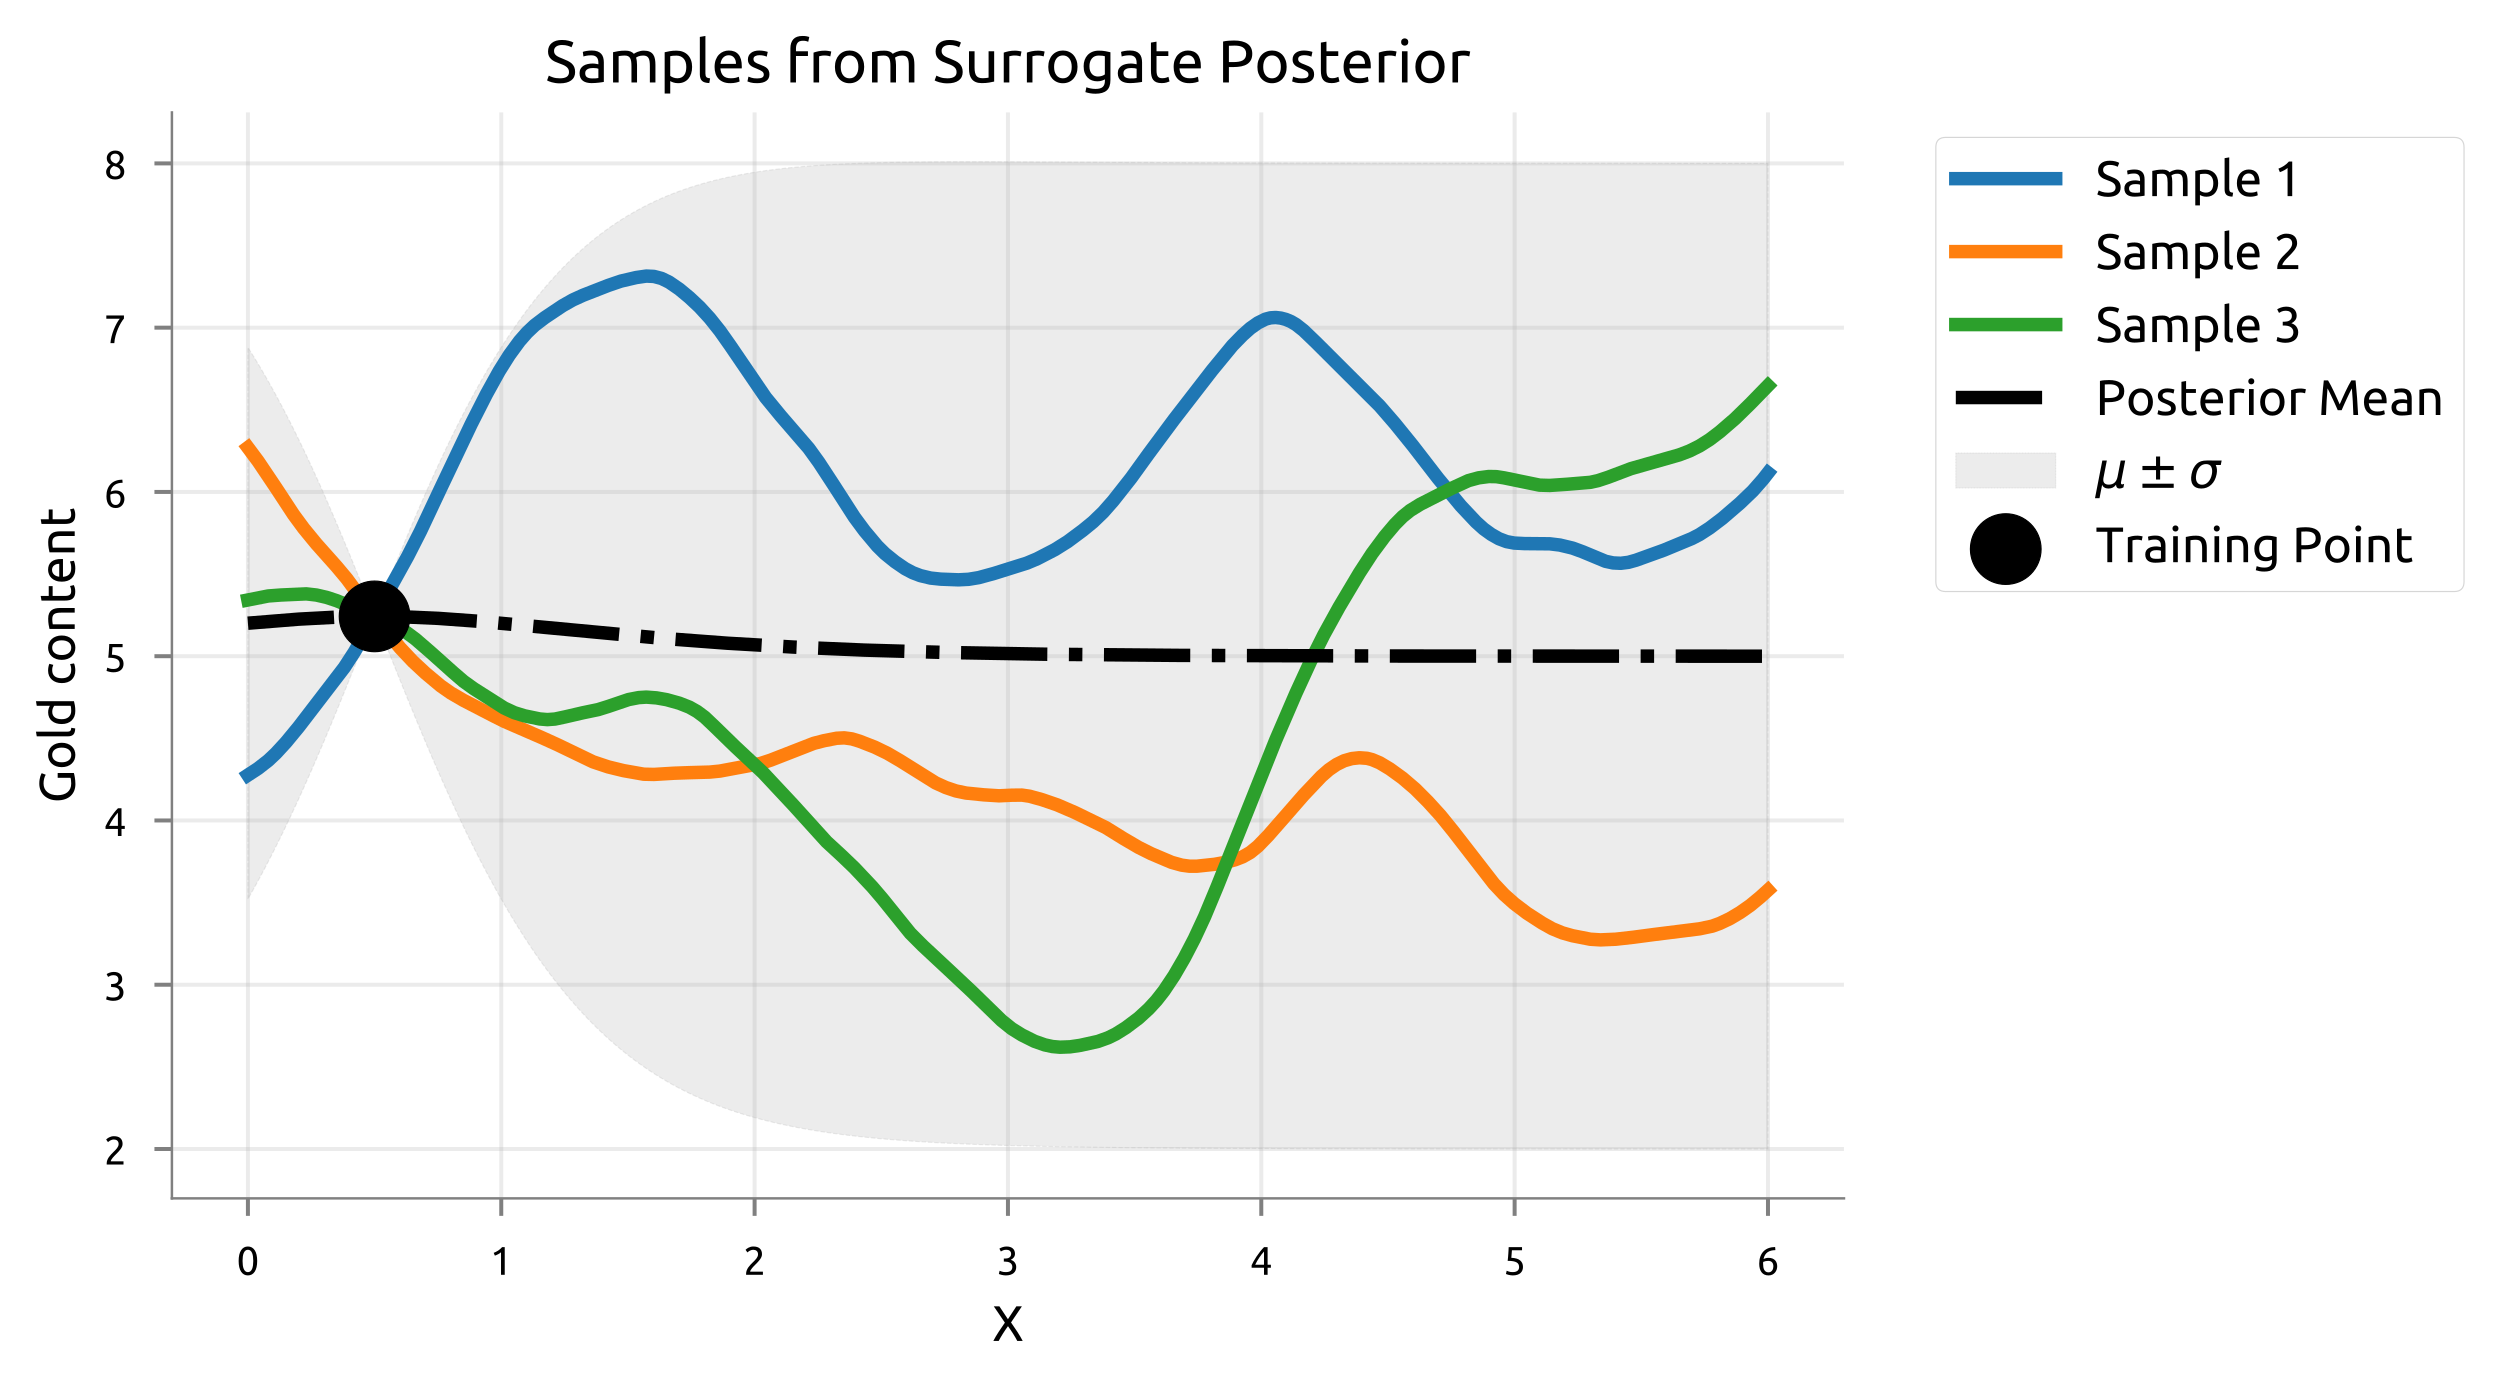 <?xml version="1.0" encoding="utf-8" standalone="no"?>
<!DOCTYPE svg PUBLIC "-//W3C//DTD SVG 1.1//EN"
  "http://www.w3.org/Graphics/SVG/1.1/DTD/svg11.dtd">
<!-- Created with matplotlib (https://matplotlib.org/) -->
<svg height="277.548pt" version="1.1" viewBox="0 0 500.578 277.548" width="500.578pt" xmlns="http://www.w3.org/2000/svg" xmlns:xlink="http://www.w3.org/1999/xlink">
 <defs>
  <style type="text/css">
*{stroke-linecap:butt;stroke-linejoin:round;}
  </style>
 </defs>
 <g id="figure_1">
  <g id="patch_1">
   <path d="M 0 277.548 
L 500.578 277.548 
L 500.578 0 
L 0 0 
z
" style="fill:#ffffff;"/>
  </g>
  <g id="axes_1">
   <g id="patch_2">
    <path d="M 34.422 239.951 
L 369.222 239.951 
L 369.222 22.511 
L 34.422 22.511 
z
" style="fill:#ffffff;"/>
   </g>
   <g id="PolyCollection_1">
    <path clip-path="url(#p27c99d4ae3)" d="M 49.64 180.023 
L 49.64 69.551 
L 50.148 70.356 
L 50.656 71.172 
L 51.164 72.001 
L 51.673 72.842 
L 52.181 73.696 
L 52.689 74.562 
L 53.197 75.441 
L 53.705 76.331 
L 54.213 77.235 
L 54.721 78.15 
L 55.229 79.078 
L 55.737 80.018 
L 56.246 80.971 
L 56.754 81.936 
L 57.262 82.913 
L 57.77 83.902 
L 58.278 84.903 
L 58.786 85.917 
L 59.294 86.942 
L 59.802 87.979 
L 60.311 89.027 
L 60.819 90.088 
L 61.327 91.159 
L 61.835 92.242 
L 62.343 93.336 
L 62.851 94.441 
L 63.359 95.557 
L 63.867 96.683 
L 64.376 97.819 
L 64.884 98.966 
L 65.392 100.122 
L 65.9 101.289 
L 66.408 102.464 
L 66.916 103.648 
L 67.424 104.842 
L 67.932 106.043 
L 68.44 107.253 
L 68.949 108.471 
L 69.457 109.696 
L 69.965 110.927 
L 70.473 112.166 
L 70.981 113.41 
L 71.489 114.66 
L 71.997 115.916 
L 72.505 117.176 
L 73.014 118.44 
L 73.522 119.708 
L 74.03 120.979 
L 74.538 122.252 
L 75.046 123.315 
L 75.554 122.04 
L 76.062 120.767 
L 76.57 119.496 
L 77.079 118.229 
L 77.587 116.965 
L 78.095 115.706 
L 78.603 114.452 
L 79.111 113.202 
L 79.619 111.959 
L 80.127 110.722 
L 80.635 109.491 
L 81.143 108.267 
L 81.652 107.051 
L 82.16 105.843 
L 82.668 104.642 
L 83.176 103.45 
L 83.684 102.267 
L 84.192 101.094 
L 84.7 99.929 
L 85.208 98.774 
L 85.717 97.629 
L 86.225 96.494 
L 86.733 95.37 
L 87.241 94.256 
L 87.749 93.153 
L 88.257 92.061 
L 88.765 90.98 
L 89.273 89.91 
L 89.782 88.852 
L 90.29 87.805 
L 90.798 86.77 
L 91.306 85.747 
L 91.814 84.736 
L 92.322 83.737 
L 92.83 82.749 
L 93.338 81.774 
L 93.846 80.811 
L 94.355 79.861 
L 94.863 78.923 
L 95.371 77.997 
L 95.879 77.083 
L 96.387 76.182 
L 96.895 75.293 
L 97.403 74.417 
L 97.911 73.553 
L 98.42 72.701 
L 98.928 71.862 
L 99.436 71.035 
L 99.944 70.221 
L 100.452 69.418 
L 100.96 68.628 
L 101.468 67.85 
L 101.976 67.085 
L 102.484 66.331 
L 102.993 65.589 
L 103.501 64.86 
L 104.009 64.142 
L 104.517 63.436 
L 105.025 62.741 
L 105.533 62.059 
L 106.041 61.388 
L 106.549 60.728 
L 107.058 60.08 
L 107.566 59.443 
L 108.074 58.817 
L 108.582 58.203 
L 109.09 57.599 
L 109.598 57.006 
L 110.106 56.424 
L 110.614 55.853 
L 111.123 55.292 
L 111.631 54.742 
L 112.139 54.202 
L 112.647 53.672 
L 113.155 53.153 
L 113.663 52.643 
L 114.171 52.143 
L 114.679 51.653 
L 115.187 51.173 
L 115.696 50.702 
L 116.204 50.241 
L 116.712 49.789 
L 117.22 49.346 
L 117.728 48.912 
L 118.236 48.486 
L 118.744 48.07 
L 119.252 47.662 
L 119.761 47.263 
L 120.269 46.873 
L 120.777 46.49 
L 121.285 46.116 
L 121.793 45.75 
L 122.301 45.391 
L 122.809 45.041 
L 123.317 44.698 
L 123.826 44.363 
L 124.334 44.035 
L 124.842 43.714 
L 125.35 43.401 
L 125.858 43.095 
L 126.366 42.796 
L 126.874 42.503 
L 127.382 42.217 
L 127.89 41.938 
L 128.399 41.666 
L 128.907 41.399 
L 129.415 41.139 
L 129.923 40.886 
L 130.431 40.638 
L 130.939 40.396 
L 131.447 40.16 
L 131.955 39.93 
L 132.464 39.705 
L 132.972 39.486 
L 133.48 39.272 
L 133.988 39.064 
L 134.496 38.86 
L 135.004 38.662 
L 135.512 38.469 
L 136.02 38.281 
L 136.529 38.097 
L 137.037 37.918 
L 137.545 37.744 
L 138.053 37.574 
L 138.561 37.409 
L 139.069 37.248 
L 139.577 37.092 
L 140.085 36.939 
L 140.593 36.791 
L 141.102 36.646 
L 141.61 36.506 
L 142.118 36.369 
L 142.626 36.236 
L 143.134 36.106 
L 143.642 35.981 
L 144.15 35.858 
L 144.658 35.739 
L 145.167 35.624 
L 145.675 35.511 
L 146.183 35.402 
L 146.691 35.296 
L 147.199 35.193 
L 147.707 35.093 
L 148.215 34.996 
L 148.723 34.902 
L 149.231 34.81 
L 149.74 34.722 
L 150.248 34.636 
L 150.756 34.552 
L 151.264 34.471 
L 151.772 34.392 
L 152.28 34.316 
L 152.788 34.242 
L 153.296 34.171 
L 153.805 34.101 
L 154.313 34.034 
L 154.821 33.969 
L 155.329 33.906 
L 155.837 33.845 
L 156.345 33.786 
L 156.853 33.729 
L 157.361 33.674 
L 157.87 33.62 
L 158.378 33.569 
L 158.886 33.519 
L 159.394 33.47 
L 159.902 33.424 
L 160.41 33.379 
L 160.918 33.335 
L 161.426 33.293 
L 161.934 33.253 
L 162.443 33.213 
L 162.951 33.176 
L 163.459 33.139 
L 163.967 33.104 
L 164.475 33.07 
L 164.983 33.038 
L 165.491 33.006 
L 165.999 32.976 
L 166.508 32.947 
L 167.016 32.919 
L 167.524 32.892 
L 168.032 32.866 
L 168.54 32.841 
L 169.048 32.818 
L 169.556 32.795 
L 170.064 32.773 
L 170.573 32.752 
L 171.081 32.731 
L 171.589 32.712 
L 172.097 32.693 
L 172.605 32.676 
L 173.113 32.659 
L 173.621 32.642 
L 174.129 32.627 
L 174.637 32.612 
L 175.146 32.598 
L 175.654 32.584 
L 176.162 32.571 
L 176.67 32.559 
L 177.178 32.548 
L 177.686 32.536 
L 178.194 32.526 
L 178.702 32.516 
L 179.211 32.507 
L 179.719 32.498 
L 180.227 32.489 
L 180.735 32.481 
L 181.243 32.474 
L 181.751 32.466 
L 182.259 32.46 
L 182.767 32.454 
L 183.276 32.448 
L 183.784 32.442 
L 184.292 32.437 
L 184.8 32.432 
L 185.308 32.428 
L 185.816 32.424 
L 186.324 32.42 
L 186.832 32.417 
L 187.34 32.414 
L 187.849 32.411 
L 188.357 32.408 
L 188.865 32.406 
L 189.373 32.404 
L 189.881 32.402 
L 190.389 32.4 
L 190.897 32.399 
L 191.405 32.398 
L 191.914 32.397 
L 192.422 32.396 
L 192.93 32.395 
L 193.438 32.395 
L 193.946 32.395 
L 194.454 32.395 
L 194.962 32.395 
L 195.47 32.395 
L 195.978 32.396 
L 196.487 32.396 
L 196.995 32.397 
L 197.503 32.398 
L 198.011 32.399 
L 198.519 32.4 
L 199.027 32.401 
L 199.535 32.402 
L 200.043 32.404 
L 200.552 32.405 
L 201.06 32.407 
L 201.568 32.408 
L 202.076 32.41 
L 202.584 32.412 
L 203.092 32.414 
L 203.6 32.416 
L 204.108 32.418 
L 204.617 32.42 
L 205.125 32.422 
L 205.633 32.424 
L 206.141 32.426 
L 206.649 32.429 
L 207.157 32.431 
L 207.665 32.433 
L 208.173 32.436 
L 208.681 32.438 
L 209.19 32.441 
L 209.698 32.443 
L 210.206 32.446 
L 210.714 32.448 
L 211.222 32.451 
L 211.73 32.454 
L 212.238 32.456 
L 212.746 32.459 
L 213.255 32.461 
L 213.763 32.464 
L 214.271 32.467 
L 214.779 32.469 
L 215.287 32.472 
L 215.795 32.475 
L 216.303 32.477 
L 216.811 32.48 
L 217.32 32.483 
L 217.828 32.485 
L 218.336 32.488 
L 218.844 32.491 
L 219.352 32.493 
L 219.86 32.496 
L 220.368 32.499 
L 220.876 32.501 
L 221.384 32.504 
L 221.893 32.507 
L 222.401 32.509 
L 222.909 32.512 
L 223.417 32.515 
L 223.925 32.517 
L 224.433 32.52 
L 224.941 32.522 
L 225.449 32.525 
L 225.958 32.527 
L 226.466 32.53 
L 226.974 32.532 
L 227.482 32.535 
L 227.99 32.537 
L 228.498 32.54 
L 229.006 32.542 
L 229.514 32.544 
L 230.023 32.547 
L 230.531 32.549 
L 231.039 32.551 
L 231.547 32.554 
L 232.055 32.556 
L 232.563 32.558 
L 233.071 32.561 
L 233.579 32.563 
L 234.087 32.565 
L 234.596 32.567 
L 235.104 32.569 
L 235.612 32.571 
L 236.12 32.574 
L 236.628 32.576 
L 237.136 32.578 
L 237.644 32.58 
L 238.152 32.582 
L 238.661 32.584 
L 239.169 32.586 
L 239.677 32.588 
L 240.185 32.59 
L 240.693 32.592 
L 241.201 32.593 
L 241.709 32.595 
L 242.217 32.597 
L 242.726 32.599 
L 243.234 32.601 
L 243.742 32.603 
L 244.25 32.604 
L 244.758 32.606 
L 245.266 32.608 
L 245.774 32.61 
L 246.282 32.611 
L 246.79 32.613 
L 247.299 32.614 
L 247.807 32.616 
L 248.315 32.618 
L 248.823 32.619 
L 249.331 32.621 
L 249.839 32.622 
L 250.347 32.624 
L 250.855 32.625 
L 251.364 32.627 
L 251.872 32.628 
L 252.38 32.63 
L 252.888 32.631 
L 253.396 32.632 
L 253.904 32.634 
L 254.412 32.635 
L 254.92 32.636 
L 255.428 32.638 
L 255.937 32.639 
L 256.445 32.64 
L 256.953 32.641 
L 257.461 32.643 
L 257.969 32.644 
L 258.477 32.645 
L 258.985 32.646 
L 259.493 32.647 
L 260.002 32.649 
L 260.51 32.65 
L 261.018 32.651 
L 261.526 32.652 
L 262.034 32.653 
L 262.542 32.654 
L 263.05 32.655 
L 263.558 32.656 
L 264.067 32.657 
L 264.575 32.658 
L 265.083 32.659 
L 265.591 32.66 
L 266.099 32.661 
L 266.607 32.662 
L 267.115 32.663 
L 267.623 32.664 
L 268.131 32.665 
L 268.64 32.666 
L 269.148 32.666 
L 269.656 32.667 
L 270.164 32.668 
L 270.672 32.669 
L 271.18 32.67 
L 271.688 32.671 
L 272.196 32.671 
L 272.705 32.672 
L 273.213 32.673 
L 273.721 32.674 
L 274.229 32.674 
L 274.737 32.675 
L 275.245 32.676 
L 275.753 32.677 
L 276.261 32.677 
L 276.77 32.678 
L 277.278 32.679 
L 277.786 32.679 
L 278.294 32.68 
L 278.802 32.681 
L 279.31 32.681 
L 279.818 32.682 
L 280.326 32.682 
L 280.834 32.683 
L 281.343 32.684 
L 281.851 32.684 
L 282.359 32.685 
L 282.867 32.685 
L 283.375 32.686 
L 283.883 32.686 
L 284.391 32.687 
L 284.899 32.687 
L 285.408 32.688 
L 285.916 32.688 
L 286.424 32.689 
L 286.932 32.689 
L 287.44 32.69 
L 287.948 32.69 
L 288.456 32.691 
L 288.964 32.691 
L 289.473 32.692 
L 289.981 32.692 
L 290.489 32.693 
L 290.997 32.693 
L 291.505 32.693 
L 292.013 32.694 
L 292.521 32.694 
L 293.029 32.695 
L 293.537 32.695 
L 294.046 32.695 
L 294.554 32.696 
L 295.062 32.696 
L 295.57 32.697 
L 296.078 32.697 
L 296.586 32.697 
L 297.094 32.698 
L 297.602 32.698 
L 298.111 32.698 
L 298.619 32.699 
L 299.127 32.699 
L 299.635 32.699 
L 300.143 32.7 
L 300.651 32.7 
L 301.159 32.7 
L 301.667 32.7 
L 302.175 32.701 
L 302.684 32.701 
L 303.192 32.701 
L 303.7 32.702 
L 304.208 32.702 
L 304.716 32.702 
L 305.224 32.702 
L 305.732 32.703 
L 306.24 32.703 
L 306.749 32.703 
L 307.257 32.703 
L 307.765 32.704 
L 308.273 32.704 
L 308.781 32.704 
L 309.289 32.704 
L 309.797 32.704 
L 310.305 32.705 
L 310.814 32.705 
L 311.322 32.705 
L 311.83 32.705 
L 312.338 32.706 
L 312.846 32.706 
L 313.354 32.706 
L 313.862 32.706 
L 314.37 32.706 
L 314.878 32.706 
L 315.387 32.707 
L 315.895 32.707 
L 316.403 32.707 
L 316.911 32.707 
L 317.419 32.707 
L 317.927 32.708 
L 318.435 32.708 
L 318.943 32.708 
L 319.452 32.708 
L 319.96 32.708 
L 320.468 32.708 
L 320.976 32.708 
L 321.484 32.709 
L 321.992 32.709 
L 322.5 32.709 
L 323.008 32.709 
L 323.517 32.709 
L 324.025 32.709 
L 324.533 32.709 
L 325.041 32.71 
L 325.549 32.71 
L 326.057 32.71 
L 326.565 32.71 
L 327.073 32.71 
L 327.581 32.71 
L 328.09 32.71 
L 328.598 32.71 
L 329.106 32.711 
L 329.614 32.711 
L 330.122 32.711 
L 330.63 32.711 
L 331.138 32.711 
L 331.646 32.711 
L 332.155 32.711 
L 332.663 32.711 
L 333.171 32.711 
L 333.679 32.711 
L 334.187 32.712 
L 334.695 32.712 
L 335.203 32.712 
L 335.711 32.712 
L 336.22 32.712 
L 336.728 32.712 
L 337.236 32.712 
L 337.744 32.712 
L 338.252 32.712 
L 338.76 32.712 
L 339.268 32.712 
L 339.776 32.712 
L 340.284 32.712 
L 340.793 32.713 
L 341.301 32.713 
L 341.809 32.713 
L 342.317 32.713 
L 342.825 32.713 
L 343.333 32.713 
L 343.841 32.713 
L 344.349 32.713 
L 344.858 32.713 
L 345.366 32.713 
L 345.874 32.713 
L 346.382 32.713 
L 346.89 32.713 
L 347.398 32.713 
L 347.906 32.713 
L 348.414 32.714 
L 348.922 32.714 
L 349.431 32.714 
L 349.939 32.714 
L 350.447 32.714 
L 350.955 32.714 
L 351.463 32.714 
L 351.971 32.714 
L 352.479 32.714 
L 352.987 32.714 
L 353.496 32.714 
L 354.004 32.714 
L 354.004 230.068 
L 354.004 230.068 
L 353.496 230.068 
L 352.987 230.068 
L 352.479 230.067 
L 351.971 230.067 
L 351.463 230.067 
L 350.955 230.067 
L 350.447 230.067 
L 349.939 230.067 
L 349.431 230.067 
L 348.922 230.067 
L 348.414 230.067 
L 347.906 230.067 
L 347.398 230.067 
L 346.89 230.067 
L 346.382 230.067 
L 345.874 230.067 
L 345.366 230.067 
L 344.858 230.067 
L 344.349 230.067 
L 343.841 230.067 
L 343.333 230.066 
L 342.825 230.066 
L 342.317 230.066 
L 341.809 230.066 
L 341.301 230.066 
L 340.793 230.066 
L 340.284 230.066 
L 339.776 230.066 
L 339.268 230.066 
L 338.76 230.066 
L 338.252 230.066 
L 337.744 230.066 
L 337.236 230.066 
L 336.728 230.065 
L 336.22 230.065 
L 335.711 230.065 
L 335.203 230.065 
L 334.695 230.065 
L 334.187 230.065 
L 333.679 230.065 
L 333.171 230.065 
L 332.663 230.065 
L 332.155 230.065 
L 331.646 230.065 
L 331.138 230.064 
L 330.63 230.064 
L 330.122 230.064 
L 329.614 230.064 
L 329.106 230.064 
L 328.598 230.064 
L 328.09 230.064 
L 327.581 230.064 
L 327.073 230.064 
L 326.565 230.063 
L 326.057 230.063 
L 325.549 230.063 
L 325.041 230.063 
L 324.533 230.063 
L 324.025 230.063 
L 323.517 230.063 
L 323.008 230.063 
L 322.5 230.062 
L 321.992 230.062 
L 321.484 230.062 
L 320.976 230.062 
L 320.468 230.062 
L 319.96 230.062 
L 319.452 230.061 
L 318.943 230.061 
L 318.435 230.061 
L 317.927 230.061 
L 317.419 230.061 
L 316.911 230.061 
L 316.403 230.06 
L 315.895 230.06 
L 315.387 230.06 
L 314.878 230.06 
L 314.37 230.06 
L 313.862 230.06 
L 313.354 230.059 
L 312.846 230.059 
L 312.338 230.059 
L 311.83 230.059 
L 311.322 230.058 
L 310.814 230.058 
L 310.305 230.058 
L 309.797 230.058 
L 309.289 230.058 
L 308.781 230.057 
L 308.273 230.057 
L 307.765 230.057 
L 307.257 230.057 
L 306.749 230.056 
L 306.24 230.056 
L 305.732 230.056 
L 305.224 230.056 
L 304.716 230.055 
L 304.208 230.055 
L 303.7 230.055 
L 303.192 230.054 
L 302.684 230.054 
L 302.175 230.054 
L 301.667 230.054 
L 301.159 230.053 
L 300.651 230.053 
L 300.143 230.053 
L 299.635 230.052 
L 299.127 230.052 
L 298.619 230.052 
L 298.111 230.051 
L 297.602 230.051 
L 297.094 230.051 
L 296.586 230.05 
L 296.078 230.05 
L 295.57 230.049 
L 295.062 230.049 
L 294.554 230.049 
L 294.046 230.048 
L 293.537 230.048 
L 293.029 230.047 
L 292.521 230.047 
L 292.013 230.047 
L 291.505 230.046 
L 290.997 230.046 
L 290.489 230.045 
L 289.981 230.045 
L 289.473 230.044 
L 288.964 230.044 
L 288.456 230.043 
L 287.948 230.043 
L 287.44 230.042 
L 286.932 230.042 
L 286.424 230.041 
L 285.916 230.041 
L 285.408 230.04 
L 284.899 230.04 
L 284.391 230.039 
L 283.883 230.038 
L 283.375 230.038 
L 282.867 230.037 
L 282.359 230.037 
L 281.851 230.036 
L 281.343 230.035 
L 280.834 230.035 
L 280.326 230.034 
L 279.818 230.033 
L 279.31 230.033 
L 278.802 230.032 
L 278.294 230.031 
L 277.786 230.031 
L 277.278 230.03 
L 276.77 230.029 
L 276.261 230.028 
L 275.753 230.027 
L 275.245 230.027 
L 274.737 230.026 
L 274.229 230.025 
L 273.721 230.024 
L 273.213 230.023 
L 272.705 230.022 
L 272.196 230.022 
L 271.688 230.021 
L 271.18 230.02 
L 270.672 230.019 
L 270.164 230.018 
L 269.656 230.017 
L 269.148 230.016 
L 268.64 230.015 
L 268.131 230.014 
L 267.623 230.013 
L 267.115 230.012 
L 266.607 230.011 
L 266.099 230.009 
L 265.591 230.008 
L 265.083 230.007 
L 264.575 230.006 
L 264.067 230.005 
L 263.558 230.003 
L 263.05 230.002 
L 262.542 230.001 
L 262.034 230 
L 261.526 229.998 
L 261.018 229.997 
L 260.51 229.996 
L 260.002 229.994 
L 259.493 229.993 
L 258.985 229.991 
L 258.477 229.99 
L 257.969 229.988 
L 257.461 229.987 
L 256.953 229.985 
L 256.445 229.984 
L 255.937 229.982 
L 255.428 229.98 
L 254.92 229.979 
L 254.412 229.977 
L 253.904 229.975 
L 253.396 229.973 
L 252.888 229.971 
L 252.38 229.97 
L 251.872 229.968 
L 251.364 229.966 
L 250.855 229.964 
L 250.347 229.962 
L 249.839 229.96 
L 249.331 229.958 
L 248.823 229.955 
L 248.315 229.953 
L 247.807 229.951 
L 247.299 229.949 
L 246.79 229.946 
L 246.282 229.944 
L 245.774 229.942 
L 245.266 229.939 
L 244.758 229.937 
L 244.25 229.934 
L 243.742 229.931 
L 243.234 229.929 
L 242.726 229.926 
L 242.217 229.923 
L 241.709 229.921 
L 241.201 229.918 
L 240.693 229.915 
L 240.185 229.912 
L 239.677 229.909 
L 239.169 229.906 
L 238.661 229.902 
L 238.152 229.899 
L 237.644 229.896 
L 237.136 229.893 
L 236.628 229.889 
L 236.12 229.886 
L 235.612 229.882 
L 235.104 229.878 
L 234.596 229.875 
L 234.087 229.871 
L 233.579 229.867 
L 233.071 229.863 
L 232.563 229.859 
L 232.055 229.855 
L 231.547 229.851 
L 231.039 229.846 
L 230.531 229.842 
L 230.023 229.838 
L 229.514 229.833 
L 229.006 229.828 
L 228.498 229.824 
L 227.99 229.819 
L 227.482 229.814 
L 226.974 229.809 
L 226.466 229.804 
L 225.958 229.798 
L 225.449 229.793 
L 224.941 229.788 
L 224.433 229.782 
L 223.925 229.776 
L 223.417 229.771 
L 222.909 229.765 
L 222.401 229.759 
L 221.893 229.752 
L 221.384 229.746 
L 220.876 229.74 
L 220.368 229.733 
L 219.86 229.726 
L 219.352 229.719 
L 218.844 229.712 
L 218.336 229.705 
L 217.828 229.698 
L 217.32 229.69 
L 216.811 229.683 
L 216.303 229.675 
L 215.795 229.667 
L 215.287 229.659 
L 214.779 229.65 
L 214.271 229.642 
L 213.763 229.633 
L 213.255 229.624 
L 212.746 229.615 
L 212.238 229.606 
L 211.73 229.597 
L 211.222 229.587 
L 210.714 229.577 
L 210.206 229.567 
L 209.698 229.557 
L 209.19 229.546 
L 208.681 229.535 
L 208.173 229.524 
L 207.665 229.513 
L 207.157 229.502 
L 206.649 229.49 
L 206.141 229.478 
L 205.633 229.466 
L 205.125 229.453 
L 204.617 229.44 
L 204.108 229.427 
L 203.6 229.414 
L 203.092 229.4 
L 202.584 229.386 
L 202.076 229.372 
L 201.568 229.357 
L 201.06 229.342 
L 200.552 229.327 
L 200.043 229.311 
L 199.535 229.295 
L 199.027 229.279 
L 198.519 229.262 
L 198.011 229.245 
L 197.503 229.227 
L 196.995 229.21 
L 196.487 229.191 
L 195.978 229.173 
L 195.47 229.153 
L 194.962 229.134 
L 194.454 229.114 
L 193.946 229.093 
L 193.438 229.072 
L 192.93 229.051 
L 192.422 229.029 
L 191.914 229.007 
L 191.405 228.984 
L 190.897 228.96 
L 190.389 228.936 
L 189.881 228.912 
L 189.373 228.887 
L 188.865 228.861 
L 188.357 228.835 
L 187.849 228.808 
L 187.34 228.78 
L 186.832 228.752 
L 186.324 228.723 
L 185.816 228.694 
L 185.308 228.664 
L 184.8 228.633 
L 184.292 228.602 
L 183.784 228.569 
L 183.276 228.536 
L 182.767 228.502 
L 182.259 228.468 
L 181.751 228.433 
L 181.243 228.396 
L 180.735 228.359 
L 180.227 228.321 
L 179.719 228.283 
L 179.211 228.243 
L 178.702 228.202 
L 178.194 228.161 
L 177.686 228.118 
L 177.178 228.075 
L 176.67 228.03 
L 176.162 227.985 
L 175.654 227.938 
L 175.146 227.89 
L 174.637 227.841 
L 174.129 227.792 
L 173.621 227.74 
L 173.113 227.688 
L 172.605 227.635 
L 172.097 227.58 
L 171.589 227.524 
L 171.081 227.466 
L 170.573 227.408 
L 170.064 227.348 
L 169.556 227.286 
L 169.048 227.223 
L 168.54 227.159 
L 168.032 227.093 
L 167.524 227.026 
L 167.016 226.957 
L 166.508 226.886 
L 165.999 226.814 
L 165.491 226.74 
L 164.983 226.665 
L 164.475 226.588 
L 163.967 226.508 
L 163.459 226.428 
L 162.951 226.345 
L 162.443 226.26 
L 161.934 226.174 
L 161.426 226.085 
L 160.918 225.994 
L 160.41 225.902 
L 159.902 225.807 
L 159.394 225.71 
L 158.886 225.61 
L 158.378 225.509 
L 157.87 225.405 
L 157.361 225.299 
L 156.853 225.19 
L 156.345 225.079 
L 155.837 224.966 
L 155.329 224.85 
L 154.821 224.731 
L 154.313 224.609 
L 153.805 224.485 
L 153.296 224.358 
L 152.788 224.228 
L 152.28 224.095 
L 151.772 223.96 
L 151.264 223.821 
L 150.756 223.679 
L 150.248 223.534 
L 149.74 223.386 
L 149.231 223.234 
L 148.723 223.079 
L 148.215 222.921 
L 147.707 222.759 
L 147.199 222.594 
L 146.691 222.425 
L 146.183 222.252 
L 145.675 222.075 
L 145.167 221.895 
L 144.658 221.711 
L 144.15 221.522 
L 143.642 221.33 
L 143.134 221.134 
L 142.626 220.933 
L 142.118 220.728 
L 141.61 220.518 
L 141.102 220.304 
L 140.593 220.086 
L 140.085 219.863 
L 139.577 219.635 
L 139.069 219.402 
L 138.561 219.165 
L 138.053 218.922 
L 137.545 218.675 
L 137.037 218.422 
L 136.529 218.164 
L 136.02 217.9 
L 135.512 217.632 
L 135.004 217.357 
L 134.496 217.077 
L 133.988 216.791 
L 133.48 216.5 
L 132.972 216.202 
L 132.464 215.899 
L 131.955 215.589 
L 131.447 215.274 
L 130.939 214.951 
L 130.431 214.623 
L 129.923 214.288 
L 129.415 213.946 
L 128.907 213.598 
L 128.399 213.242 
L 127.89 212.88 
L 127.382 212.511 
L 126.874 212.135 
L 126.366 211.751 
L 125.858 211.36 
L 125.35 210.962 
L 124.842 210.556 
L 124.334 210.142 
L 123.826 209.72 
L 123.317 209.291 
L 122.809 208.854 
L 122.301 208.408 
L 121.793 207.955 
L 121.285 207.493 
L 120.777 207.022 
L 120.269 206.543 
L 119.761 206.056 
L 119.252 205.559 
L 118.744 205.054 
L 118.236 204.54 
L 117.728 204.017 
L 117.22 203.484 
L 116.712 202.942 
L 116.204 202.391 
L 115.696 201.831 
L 115.187 201.261 
L 114.679 200.681 
L 114.171 200.091 
L 113.663 199.492 
L 113.155 198.882 
L 112.647 198.263 
L 112.139 197.633 
L 111.631 196.993 
L 111.123 196.343 
L 110.614 195.682 
L 110.106 195.011 
L 109.598 194.329 
L 109.09 193.637 
L 108.582 192.934 
L 108.074 192.22 
L 107.566 191.495 
L 107.058 190.759 
L 106.549 190.012 
L 106.041 189.254 
L 105.533 188.485 
L 105.025 187.705 
L 104.517 186.913 
L 104.009 186.11 
L 103.501 185.296 
L 102.993 184.471 
L 102.484 183.634 
L 101.976 182.785 
L 101.468 181.926 
L 100.96 181.054 
L 100.452 180.172 
L 99.944 179.278 
L 99.436 178.372 
L 98.928 177.455 
L 98.42 176.526 
L 97.911 175.586 
L 97.403 174.634 
L 96.895 173.672 
L 96.387 172.697 
L 95.879 171.712 
L 95.371 170.715 
L 94.863 169.707 
L 94.355 168.688 
L 93.846 167.658 
L 93.338 166.617 
L 92.83 165.565 
L 92.322 164.502 
L 91.814 163.429 
L 91.306 162.346 
L 90.798 161.252 
L 90.29 160.147 
L 89.782 159.033 
L 89.273 157.909 
L 88.765 156.775 
L 88.257 155.632 
L 87.749 154.479 
L 87.241 153.317 
L 86.733 152.147 
L 86.225 150.968 
L 85.717 149.78 
L 85.208 148.585 
L 84.7 147.381 
L 84.192 146.171 
L 83.684 144.953 
L 83.176 143.728 
L 82.668 142.496 
L 82.16 141.259 
L 81.652 140.016 
L 81.143 138.767 
L 80.635 137.513 
L 80.127 136.255 
L 79.619 134.993 
L 79.111 133.727 
L 78.603 132.458 
L 78.095 131.186 
L 77.587 129.912 
L 77.079 128.636 
L 76.57 127.359 
L 76.062 126.082 
L 75.554 124.804 
L 75.046 123.528 
L 74.538 124.592 
L 74.03 125.869 
L 73.522 127.146 
L 73.014 128.423 
L 72.505 129.699 
L 71.997 130.974 
L 71.489 132.246 
L 70.981 133.515 
L 70.473 134.782 
L 69.965 136.045 
L 69.457 137.304 
L 68.949 138.558 
L 68.44 139.808 
L 67.932 141.052 
L 67.424 142.291 
L 66.916 143.523 
L 66.408 144.749 
L 65.9 145.968 
L 65.392 147.18 
L 64.884 148.385 
L 64.376 149.582 
L 63.867 150.77 
L 63.359 151.951 
L 62.851 153.123 
L 62.343 154.286 
L 61.835 155.44 
L 61.327 156.585 
L 60.819 157.721 
L 60.311 158.846 
L 59.802 159.962 
L 59.294 161.068 
L 58.786 162.164 
L 58.278 163.249 
L 57.77 164.324 
L 57.262 165.389 
L 56.754 166.442 
L 56.246 167.485 
L 55.737 168.517 
L 55.229 169.538 
L 54.721 170.548 
L 54.213 171.546 
L 53.705 172.534 
L 53.197 173.51 
L 52.689 174.475 
L 52.181 175.428 
L 51.673 176.37 
L 51.164 177.301 
L 50.656 178.22 
L 50.148 179.127 
L 49.64 180.023 
z
" style="fill:#808080;fill-opacity:0.15;stroke:#808080;stroke-dasharray:0.888,0.384;stroke-dashoffset:0;stroke-opacity:0.15;stroke-width:0.24;"/>
   </g>
   <g id="matplotlib.axis_1">
    <g id="xtick_1">
     <g id="line2d_1">
      <path clip-path="url(#p27c99d4ae3)" d="M 49.64 239.951 
L 49.64 22.511 
" style="fill:none;stroke:#b0b0b0;stroke-linecap:square;stroke-opacity:0.25;stroke-width:0.8;"/>
     </g>
     <g id="line2d_2">
      <defs>
       <path d="M 0 0 
L 0 3.5 
" id="mb25afff6a4" style="stroke:#808080;stroke-width:0.8;"/>
      </defs>
      <g>
       <use style="fill:#808080;stroke:#808080;stroke-width:0.8;" x="49.64" xlink:href="#mb25afff6a4" y="239.951"/>
      </g>
     </g>
     <g id="text_1">
      <!-- 0 -->
      <defs>
       <path d="M 5 34.703 
Q 5 52.094 11.141 61.5 
Q 17.297 70.906 28.203 70.906 
Q 39.094 70.906 45.25 61.5 
Q 51.406 52.094 51.406 34.703 
Q 51.406 17.297 45.25 7.891 
Q 39.094 -1.5 28.203 -1.5 
Q 17.297 -1.5 11.141 7.891 
Q 5 17.297 5 34.703 
z
M 41.594 34.703 
Q 41.594 40.406 40.938 45.5 
Q 40.297 50.594 38.75 54.391 
Q 37.203 58.203 34.594 60.453 
Q 32 62.703 28.203 62.703 
Q 24.406 62.703 21.797 60.453 
Q 19.203 58.203 17.641 54.391 
Q 16.094 50.594 15.438 45.5 
Q 14.797 40.406 14.797 34.703 
Q 14.797 29 15.438 23.891 
Q 16.094 18.797 17.641 15 
Q 19.203 11.203 21.797 8.953 
Q 24.406 6.703 28.203 6.703 
Q 32 6.703 34.594 8.953 
Q 37.203 11.203 38.75 15 
Q 40.297 18.797 40.938 23.891 
Q 41.594 29 41.594 34.703 
z
" id="Ubuntu-48"/>
      </defs>
      <g transform="translate(47.384 255.259)scale(0.08 -0.08)">
       <use xlink:href="#Ubuntu-48"/>
      </g>
     </g>
    </g>
    <g id="xtick_2">
     <g id="line2d_3">
      <path clip-path="url(#p27c99d4ae3)" d="M 100.367 239.951 
L 100.367 22.511 
" style="fill:none;stroke:#b0b0b0;stroke-linecap:square;stroke-opacity:0.25;stroke-width:0.8;"/>
     </g>
     <g id="line2d_4">
      <g>
       <use style="fill:#808080;stroke:#808080;stroke-width:0.8;" x="100.367" xlink:href="#mb25afff6a4" y="239.951"/>
      </g>
     </g>
     <g id="text_2">
      <!-- 1 -->
      <defs>
       <path d="M 9.297 55 
Q 15 57.203 20.391 60.641 
Q 25.797 64.094 30.297 69.297 
L 36.906 69.297 
L 36.906 0 
L 27.594 0 
L 27.594 56.406 
Q 26.406 55.297 24.656 54.094 
Q 22.906 52.906 20.844 51.797 
Q 18.797 50.703 16.547 49.703 
Q 14.297 48.703 12.203 48 
z
" id="Ubuntu-49"/>
      </defs>
      <g transform="translate(98.111 255.259)scale(0.08 -0.08)">
       <use xlink:href="#Ubuntu-49"/>
      </g>
     </g>
    </g>
    <g id="xtick_3">
     <g id="line2d_5">
      <path clip-path="url(#p27c99d4ae3)" d="M 151.095 239.951 
L 151.095 22.511 
" style="fill:none;stroke:#b0b0b0;stroke-linecap:square;stroke-opacity:0.25;stroke-width:0.8;"/>
     </g>
     <g id="line2d_6">
      <g>
       <use style="fill:#808080;stroke:#808080;stroke-width:0.8;" x="151.095" xlink:href="#mb25afff6a4" y="239.951"/>
      </g>
     </g>
     <g id="text_3">
      <!-- 2 -->
      <defs>
       <path d="M 46.703 51.594 
Q 46.703 48 45.25 44.641 
Q 43.797 41.297 41.391 38.047 
Q 39 34.797 36 31.641 
Q 33 28.5 30 25.5 
Q 28.297 23.797 26.047 21.5 
Q 23.797 19.203 21.797 16.703 
Q 19.797 14.203 18.438 11.891 
Q 17.094 9.594 17.094 7.906 
L 49 7.906 
L 49 0 
L 7 0 
Q 6.906 0.594 6.906 1.188 
Q 6.906 1.797 6.906 2.297 
Q 6.906 7 8.453 11.047 
Q 10 15.094 12.5 18.688 
Q 15 22.297 18.094 25.5 
Q 21.203 28.703 24.203 31.703 
Q 26.703 34.094 28.953 36.438 
Q 31.203 38.797 32.953 41.141 
Q 34.703 43.5 35.75 46 
Q 36.797 48.5 36.797 51.297 
Q 36.797 54.297 35.844 56.391 
Q 34.906 58.5 33.297 59.891 
Q 31.703 61.297 29.547 61.938 
Q 27.406 62.594 25 62.594 
Q 22.094 62.594 19.688 61.797 
Q 17.297 61 15.391 59.953 
Q 13.5 58.906 12.203 57.75 
Q 10.906 56.594 10.203 56 
L 5.594 62.594 
Q 6.5 63.594 8.297 65.047 
Q 10.094 66.5 12.594 67.797 
Q 15.094 69.094 18.188 70 
Q 21.297 70.906 24.906 70.906 
Q 35.797 70.906 41.25 65.844 
Q 46.703 60.797 46.703 51.594 
z
" id="Ubuntu-50"/>
      </defs>
      <g transform="translate(148.838 255.259)scale(0.08 -0.08)">
       <use xlink:href="#Ubuntu-50"/>
      </g>
     </g>
    </g>
    <g id="xtick_4">
     <g id="line2d_7">
      <path clip-path="url(#p27c99d4ae3)" d="M 201.822 239.951 
L 201.822 22.511 
" style="fill:none;stroke:#b0b0b0;stroke-linecap:square;stroke-opacity:0.25;stroke-width:0.8;"/>
     </g>
     <g id="line2d_8">
      <g>
       <use style="fill:#808080;stroke:#808080;stroke-width:0.8;" x="201.822" xlink:href="#mb25afff6a4" y="239.951"/>
      </g>
     </g>
     <g id="text_4">
      <!-- 3 -->
      <defs>
       <path d="M 22.594 6.797 
Q 31.5 6.797 35.344 10.297 
Q 39.203 13.797 39.203 19.703 
Q 39.203 23.5 37.594 26.094 
Q 36 28.703 33.391 30.25 
Q 30.797 31.797 27.344 32.438 
Q 23.906 33.094 20.297 33.094 
L 17.906 33.094 
L 17.906 40.703 
L 21.203 40.703 
Q 23.703 40.703 26.344 41.203 
Q 29 41.703 31.203 43 
Q 33.406 44.297 34.797 46.547 
Q 36.203 48.797 36.203 52.203 
Q 36.203 55 35.203 57 
Q 34.203 59 32.547 60.297 
Q 30.906 61.594 28.75 62.141 
Q 26.594 62.703 24.203 62.703 
Q 19.406 62.703 16.047 61.297 
Q 12.703 59.906 10.406 58.406 
L 6.797 65.5 
Q 8 66.297 9.844 67.25 
Q 11.703 68.203 14 69 
Q 16.297 69.797 18.938 70.344 
Q 21.594 70.906 24.5 70.906 
Q 30 70.906 34 69.547 
Q 38 68.203 40.594 65.75 
Q 43.203 63.297 44.5 59.938 
Q 45.797 56.594 45.797 52.703 
Q 45.797 47.297 42.688 43.438 
Q 39.594 39.594 35.203 37.594 
Q 37.906 36.797 40.406 35.297 
Q 42.906 33.797 44.75 31.5 
Q 46.594 29.203 47.75 26.203 
Q 48.906 23.203 48.906 19.5 
Q 48.906 15 47.344 11.141 
Q 45.797 7.297 42.547 4.5 
Q 39.297 1.703 34.391 0.094 
Q 29.5 -1.5 22.797 -1.5 
Q 20.203 -1.5 17.453 -1.094 
Q 14.703 -0.703 12.297 -0.094 
Q 9.906 0.5 8.094 1.094 
Q 6.297 1.703 5.5 2.094 
L 7.297 10.203 
Q 9 9.406 12.953 8.094 
Q 16.906 6.797 22.594 6.797 
z
" id="Ubuntu-51"/>
      </defs>
      <g transform="translate(199.566 255.259)scale(0.08 -0.08)">
       <use xlink:href="#Ubuntu-51"/>
      </g>
     </g>
    </g>
    <g id="xtick_5">
     <g id="line2d_9">
      <path clip-path="url(#p27c99d4ae3)" d="M 252.549 239.951 
L 252.549 22.511 
" style="fill:none;stroke:#b0b0b0;stroke-linecap:square;stroke-opacity:0.25;stroke-width:0.8;"/>
     </g>
     <g id="line2d_10">
      <g>
       <use style="fill:#808080;stroke:#808080;stroke-width:0.8;" x="252.549" xlink:href="#mb25afff6a4" y="239.951"/>
      </g>
     </g>
     <g id="text_5">
      <!-- 4 -->
      <defs>
       <path d="M 4 24 
Q 5.906 28.406 9.203 34.25 
Q 12.5 40.094 16.641 46.297 
Q 20.797 52.5 25.547 58.5 
Q 30.297 64.5 35.094 69.297 
L 44 69.297 
L 44 25.297 
L 52.203 25.297 
L 52.203 17.703 
L 44 17.703 
L 44 0 
L 35 0 
L 35 17.703 
L 4 17.703 
z
M 35 58.297 
Q 32 55.094 28.953 51.141 
Q 25.906 47.203 23 42.891 
Q 20.094 38.594 17.547 34.094 
Q 15 29.594 13 25.297 
L 35 25.297 
z
" id="Ubuntu-52"/>
      </defs>
      <g transform="translate(250.293 255.259)scale(0.08 -0.08)">
       <use xlink:href="#Ubuntu-52"/>
      </g>
     </g>
    </g>
    <g id="xtick_6">
     <g id="line2d_11">
      <path clip-path="url(#p27c99d4ae3)" d="M 303.276 239.951 
L 303.276 22.511 
" style="fill:none;stroke:#b0b0b0;stroke-linecap:square;stroke-opacity:0.25;stroke-width:0.8;"/>
     </g>
     <g id="line2d_12">
      <g>
       <use style="fill:#808080;stroke:#808080;stroke-width:0.8;" x="303.276" xlink:href="#mb25afff6a4" y="239.951"/>
      </g>
     </g>
     <g id="text_6">
      <!-- 5 -->
      <defs>
       <path d="M 19.906 42.594 
Q 35 42 42.047 36 
Q 49.094 30 49.094 19.703 
Q 49.094 15.094 47.547 11.188 
Q 46 7.297 42.844 4.5 
Q 39.703 1.703 34.891 0.094 
Q 30.094 -1.5 23.5 -1.5 
Q 20.906 -1.5 18.203 -1.094 
Q 15.5 -0.703 13.203 -0.094 
Q 10.906 0.5 9.094 1.094 
Q 7.297 1.703 6.5 2.094 
L 8.297 10.203 
Q 10 9.406 13.844 8.094 
Q 17.703 6.797 23.297 6.797 
Q 27.797 6.797 30.844 7.797 
Q 33.906 8.797 35.797 10.5 
Q 37.703 12.203 38.547 14.453 
Q 39.406 16.703 39.406 19.203 
Q 39.406 23 38.094 25.953 
Q 36.797 28.906 33.5 30.906 
Q 30.203 32.906 24.703 33.953 
Q 19.203 35 10.797 35 
Q 11.406 39.906 11.75 44.203 
Q 12.094 48.5 12.391 52.594 
Q 12.703 56.703 12.891 60.75 
Q 13.094 64.797 13.297 69.297 
L 46.703 69.297 
L 46.703 61.406 
L 21.406 61.406 
Q 21.297 59.906 21.094 57.344 
Q 20.906 54.797 20.703 52.047 
Q 20.5 49.297 20.297 46.688 
Q 20.094 44.094 19.906 42.594 
z
" id="Ubuntu-53"/>
      </defs>
      <g transform="translate(301.02 255.259)scale(0.08 -0.08)">
       <use xlink:href="#Ubuntu-53"/>
      </g>
     </g>
    </g>
    <g id="xtick_7">
     <g id="line2d_13">
      <path clip-path="url(#p27c99d4ae3)" d="M 354.004 239.951 
L 354.004 22.511 
" style="fill:none;stroke:#b0b0b0;stroke-linecap:square;stroke-opacity:0.25;stroke-width:0.8;"/>
     </g>
     <g id="line2d_14">
      <g>
       <use style="fill:#808080;stroke:#808080;stroke-width:0.8;" x="354.004" xlink:href="#mb25afff6a4" y="239.951"/>
      </g>
     </g>
     <g id="text_7">
      <!-- 6 -->
      <defs>
       <path d="M 6.297 27.797 
Q 6.297 37.906 9.094 45.656 
Q 11.906 53.406 17.047 58.703 
Q 22.203 64 29.547 66.75 
Q 36.906 69.5 46.094 69.594 
L 46.797 61.797 
Q 40.906 61.703 36.047 60.5 
Q 31.203 59.297 27.391 56.688 
Q 23.594 54.094 21 49.938 
Q 18.406 45.797 17.094 39.703 
Q 19.703 40.906 22.953 41.703 
Q 26.203 42.5 29.703 42.5 
Q 35.594 42.5 39.688 40.703 
Q 43.797 38.906 46.391 35.953 
Q 49 33 50.141 29.141 
Q 51.297 25.297 51.297 21.094 
Q 51.297 17.297 50 13.297 
Q 48.703 9.297 46.047 6 
Q 43.406 2.703 39.297 0.594 
Q 35.203 -1.5 29.594 -1.5 
Q 18.203 -1.5 12.25 6.297 
Q 6.297 14.094 6.297 27.797 
z
M 28.703 34.906 
Q 25.203 34.906 22.203 34.25 
Q 19.203 33.594 16.203 32.297 
Q 16.094 31.203 16.047 30.047 
Q 16 28.906 16 27.797 
Q 16 23.406 16.594 19.5 
Q 17.203 15.594 18.75 12.641 
Q 20.297 9.703 22.891 7.953 
Q 25.5 6.203 29.5 6.203 
Q 32.797 6.203 35.094 7.594 
Q 37.406 9 38.906 11.203 
Q 40.406 13.406 41.047 15.953 
Q 41.703 18.5 41.703 20.906 
Q 41.703 27.703 38.453 31.297 
Q 35.203 34.906 28.703 34.906 
z
" id="Ubuntu-54"/>
      </defs>
      <g transform="translate(351.747 255.259)scale(0.08 -0.08)">
       <use xlink:href="#Ubuntu-54"/>
      </g>
     </g>
    </g>
    <g id="text_8">
     <!-- X -->
     <defs>
      <path d="M 50.203 0 
Q 48.703 3 46.594 6.641 
Q 44.5 10.297 42 14.25 
Q 39.5 18.203 36.797 22.141 
Q 34.094 26.094 31.594 29.594 
Q 29.094 26.094 26.391 22.141 
Q 23.703 18.203 21.25 14.25 
Q 18.797 10.297 16.641 6.641 
Q 14.5 3 13 0 
L 2.297 0 
Q 6.797 8.797 12.75 17.891 
Q 18.703 27 25.406 36.594 
L 3.203 69.297 
L 14.406 69.297 
L 31.5 43.5 
L 48.406 69.297 
L 59.5 69.297 
L 37.703 37 
Q 44.5 27.297 50.5 18.094 
Q 56.5 8.906 61.094 0 
z
" id="Ubuntu-88"/>
     </defs>
     <g transform="translate(198.667 268.498)scale(0.1 -0.1)">
      <use xlink:href="#Ubuntu-88"/>
     </g>
    </g>
   </g>
   <g id="matplotlib.axis_2">
    <g id="ytick_1">
     <g id="line2d_15">
      <path clip-path="url(#p27c99d4ae3)" d="M 34.422 230.07 
L 369.222 230.07 
" style="fill:none;stroke:#b0b0b0;stroke-linecap:square;stroke-opacity:0.25;stroke-width:0.8;"/>
     </g>
     <g id="line2d_16">
      <defs>
       <path d="M 0 0 
L -3.5 0 
" id="m7f339956b5" style="stroke:#808080;stroke-width:0.8;"/>
      </defs>
      <g>
       <use style="fill:#808080;stroke:#808080;stroke-width:0.8;" x="34.422" xlink:href="#m7f339956b5" y="230.07"/>
      </g>
     </g>
     <g id="text_9">
      <!-- 2 -->
      <g transform="translate(20.809 233.174)scale(0.08 -0.08)">
       <use xlink:href="#Ubuntu-50"/>
      </g>
     </g>
    </g>
    <g id="ytick_2">
     <g id="line2d_17">
      <path clip-path="url(#p27c99d4ae3)" d="M 34.422 197.178 
L 369.222 197.178 
" style="fill:none;stroke:#b0b0b0;stroke-linecap:square;stroke-opacity:0.25;stroke-width:0.8;"/>
     </g>
     <g id="line2d_18">
      <g>
       <use style="fill:#808080;stroke:#808080;stroke-width:0.8;" x="34.422" xlink:href="#m7f339956b5" y="197.178"/>
      </g>
     </g>
     <g id="text_10">
      <!-- 3 -->
      <g transform="translate(20.809 200.281)scale(0.08 -0.08)">
       <use xlink:href="#Ubuntu-51"/>
      </g>
     </g>
    </g>
    <g id="ytick_3">
     <g id="line2d_19">
      <path clip-path="url(#p27c99d4ae3)" d="M 34.422 164.285 
L 369.222 164.285 
" style="fill:none;stroke:#b0b0b0;stroke-linecap:square;stroke-opacity:0.25;stroke-width:0.8;"/>
     </g>
     <g id="line2d_20">
      <g>
       <use style="fill:#808080;stroke:#808080;stroke-width:0.8;" x="34.422" xlink:href="#m7f339956b5" y="164.285"/>
      </g>
     </g>
     <g id="text_11">
      <!-- 4 -->
      <g transform="translate(20.809 167.389)scale(0.08 -0.08)">
       <use xlink:href="#Ubuntu-52"/>
      </g>
     </g>
    </g>
    <g id="ytick_4">
     <g id="line2d_21">
      <path clip-path="url(#p27c99d4ae3)" d="M 34.422 131.393 
L 369.222 131.393 
" style="fill:none;stroke:#b0b0b0;stroke-linecap:square;stroke-opacity:0.25;stroke-width:0.8;"/>
     </g>
     <g id="line2d_22">
      <g>
       <use style="fill:#808080;stroke:#808080;stroke-width:0.8;" x="34.422" xlink:href="#m7f339956b5" y="131.393"/>
      </g>
     </g>
     <g id="text_12">
      <!-- 5 -->
      <g transform="translate(20.809 134.497)scale(0.08 -0.08)">
       <use xlink:href="#Ubuntu-53"/>
      </g>
     </g>
    </g>
    <g id="ytick_5">
     <g id="line2d_23">
      <path clip-path="url(#p27c99d4ae3)" d="M 34.422 98.501 
L 369.222 98.501 
" style="fill:none;stroke:#b0b0b0;stroke-linecap:square;stroke-opacity:0.25;stroke-width:0.8;"/>
     </g>
     <g id="line2d_24">
      <g>
       <use style="fill:#808080;stroke:#808080;stroke-width:0.8;" x="34.422" xlink:href="#m7f339956b5" y="98.501"/>
      </g>
     </g>
     <g id="text_13">
      <!-- 6 -->
      <g transform="translate(20.809 101.605)scale(0.08 -0.08)">
       <use xlink:href="#Ubuntu-54"/>
      </g>
     </g>
    </g>
    <g id="ytick_6">
     <g id="line2d_25">
      <path clip-path="url(#p27c99d4ae3)" d="M 34.422 65.609 
L 369.222 65.609 
" style="fill:none;stroke:#b0b0b0;stroke-linecap:square;stroke-opacity:0.25;stroke-width:0.8;"/>
     </g>
     <g id="line2d_26">
      <g>
       <use style="fill:#808080;stroke:#808080;stroke-width:0.8;" x="34.422" xlink:href="#m7f339956b5" y="65.609"/>
      </g>
     </g>
     <g id="text_14">
      <!-- 7 -->
      <defs>
       <path d="M 16.297 0 
Q 16.906 8 19.156 16.844 
Q 21.406 25.703 24.703 34.047 
Q 28 42.406 31.953 49.547 
Q 35.906 56.703 39.703 61.203 
L 6 61.203 
L 6 69.297 
L 50.094 69.297 
L 50.094 61.594 
Q 46.797 57.797 42.797 51.141 
Q 38.797 44.5 35.25 36.25 
Q 31.703 28 29.141 18.641 
Q 26.594 9.297 26 0 
z
" id="Ubuntu-55"/>
      </defs>
      <g transform="translate(20.809 68.712)scale(0.08 -0.08)">
       <use xlink:href="#Ubuntu-55"/>
      </g>
     </g>
    </g>
    <g id="ytick_7">
     <g id="line2d_27">
      <path clip-path="url(#p27c99d4ae3)" d="M 34.422 32.716 
L 369.222 32.716 
" style="fill:none;stroke:#b0b0b0;stroke-linecap:square;stroke-opacity:0.25;stroke-width:0.8;"/>
     </g>
     <g id="line2d_28">
      <g>
       <use style="fill:#808080;stroke:#808080;stroke-width:0.8;" x="34.422" xlink:href="#m7f339956b5" y="32.716"/>
      </g>
     </g>
     <g id="text_15">
      <!-- 8 -->
      <defs>
       <path d="M 50.906 18 
Q 50.906 13.797 49.453 10.25 
Q 48 6.703 45.141 4.047 
Q 42.297 1.406 38 -0.047 
Q 33.703 -1.5 28.094 -1.5 
Q 21.594 -1.5 17.25 0.344 
Q 12.906 2.203 10.297 5 
Q 7.703 7.797 6.594 11.141 
Q 5.5 14.5 5.5 17.5 
Q 5.5 20.406 6.453 23.047 
Q 7.406 25.703 8.953 28 
Q 10.5 30.297 12.547 32.141 
Q 14.594 34 16.906 35.406 
Q 7.094 41 7.094 51.906 
Q 7.094 55.703 8.594 59.141 
Q 10.094 62.594 12.844 65.188 
Q 15.594 67.797 19.5 69.344 
Q 23.406 70.906 28.203 70.906 
Q 33.797 70.906 37.797 69.203 
Q 41.797 67.5 44.344 64.844 
Q 46.906 62.203 48.047 59 
Q 49.203 55.797 49.203 52.797 
Q 49.203 49.906 48.344 47.344 
Q 47.5 44.797 46.047 42.594 
Q 44.594 40.406 42.75 38.703 
Q 40.906 37 38.906 35.703 
Q 50.703 30.094 50.906 18 
z
M 14.906 17.406 
Q 14.906 15.594 15.547 13.641 
Q 16.203 11.703 17.797 10.047 
Q 19.406 8.406 21.906 7.297 
Q 24.406 6.203 28.203 6.203 
Q 31.594 6.203 34.141 7.203 
Q 36.703 8.203 38.297 9.75 
Q 39.906 11.297 40.703 13.297 
Q 41.5 15.297 41.5 17.406 
Q 41.5 20.594 40.297 23 
Q 39.094 25.406 36.844 27.203 
Q 34.594 29 31.438 30.25 
Q 28.297 31.5 24.297 32.406 
Q 19.797 29.906 17.344 26.203 
Q 14.906 22.5 14.906 17.406 
z
M 39.906 52.906 
Q 39.906 54.406 39.25 56.203 
Q 38.594 58 37.188 59.547 
Q 35.797 61.094 33.594 62.141 
Q 31.406 63.203 28.203 63.203 
Q 25 63.203 22.75 62.203 
Q 20.5 61.203 19.094 59.641 
Q 17.703 58.094 17.047 56.25 
Q 16.406 54.406 16.406 52.594 
Q 16.406 50.406 17.203 48.203 
Q 18 46 19.703 44.094 
Q 21.406 42.203 24.156 40.703 
Q 26.906 39.203 30.703 38.297 
Q 34.906 40.797 37.406 44.141 
Q 39.906 47.5 39.906 52.906 
z
" id="Ubuntu-56"/>
      </defs>
      <g transform="translate(20.809 35.82)scale(0.08 -0.08)">
       <use xlink:href="#Ubuntu-56"/>
      </g>
     </g>
    </g>
    <g id="text_16">
     <!-- Gold content -->
     <defs>
      <path d="M 50.906 34.094 
L 60.594 34.094 
L 60.594 1.703 
Q 59.406 1.297 57.156 0.797 
Q 54.906 0.297 51.953 -0.203 
Q 49 -0.703 45.5 -1.047 
Q 42 -1.406 38.406 -1.406 
Q 31.094 -1.406 25.094 1 
Q 19.094 3.406 14.797 8 
Q 10.5 12.594 8.141 19.297 
Q 5.797 26 5.797 34.703 
Q 5.797 43.406 8.438 50.156 
Q 11.094 56.906 15.594 61.5 
Q 20.094 66.094 26.141 68.5 
Q 32.203 70.906 39.094 70.906 
Q 43.797 70.906 47.438 70.297 
Q 51.094 69.703 53.688 68.891 
Q 56.297 68.094 57.938 67.297 
Q 59.594 66.5 60.203 66.094 
L 57.094 58 
Q 54.203 59.906 49.391 61.156 
Q 44.594 62.406 39.594 62.406 
Q 34.297 62.406 29.938 60.5 
Q 25.594 58.594 22.547 55 
Q 19.5 51.406 17.797 46.25 
Q 16.094 41.094 16.094 34.703 
Q 16.094 28.5 17.547 23.391 
Q 19 18.297 21.953 14.641 
Q 24.906 11 29.25 9 
Q 33.594 7 39.5 7 
Q 43.703 7 46.641 7.453 
Q 49.594 7.906 50.906 8.297 
z
" id="Ubuntu-71"/>
      <path d="M 53.906 26 
Q 53.906 19.797 52.094 14.797 
Q 50.297 9.797 47.047 6.188 
Q 43.797 2.594 39.297 0.641 
Q 34.797 -1.297 29.5 -1.297 
Q 24.203 -1.297 19.703 0.641 
Q 15.203 2.594 11.953 6.188 
Q 8.703 9.797 6.891 14.797 
Q 5.094 19.797 5.094 26 
Q 5.094 32.094 6.891 37.141 
Q 8.703 42.203 11.953 45.797 
Q 15.203 49.406 19.703 51.344 
Q 24.203 53.297 29.5 53.297 
Q 34.797 53.297 39.297 51.344 
Q 43.797 49.406 47.047 45.797 
Q 50.297 42.203 52.094 37.141 
Q 53.906 32.094 53.906 26 
z
M 44.203 26 
Q 44.203 34.797 40.25 39.938 
Q 36.297 45.094 29.5 45.094 
Q 22.703 45.094 18.75 39.938 
Q 14.797 34.797 14.797 26 
Q 14.797 17.203 18.75 12.047 
Q 22.703 6.906 29.5 6.906 
Q 36.297 6.906 40.25 12.047 
Q 44.203 17.203 44.203 26 
z
" id="Ubuntu-111"/>
      <path d="M 23.594 -1 
Q 15 -0.797 11.391 2.703 
Q 7.797 6.203 7.797 13.594 
L 7.797 76 
L 17.094 77.594 
L 17.094 15.094 
Q 17.094 12.797 17.5 11.297 
Q 17.906 9.797 18.797 8.891 
Q 19.703 8 21.203 7.547 
Q 22.703 7.094 24.906 6.797 
z
" id="Ubuntu-108"/>
      <path d="M 41.594 41 
Q 39.906 42.406 36.703 43.703 
Q 33.5 45 29.703 45 
Q 25.703 45 22.844 43.547 
Q 20 42.094 18.203 39.547 
Q 16.406 37 15.594 33.5 
Q 14.797 30 14.797 26 
Q 14.797 16.906 19.297 11.953 
Q 23.797 7 31.297 7 
Q 35.094 7 37.641 7.344 
Q 40.203 7.703 41.594 8.094 
z
M 41.594 76 
L 50.906 77.594 
L 50.906 1.5 
Q 47.703 0.594 42.703 -0.297 
Q 37.703 -1.203 31.203 -1.203 
Q 25.203 -1.203 20.391 0.688 
Q 15.594 2.594 12.188 6.094 
Q 8.797 9.594 6.938 14.641 
Q 5.094 19.703 5.094 26 
Q 5.094 32 6.641 37 
Q 8.203 42 11.203 45.594 
Q 14.203 49.203 18.547 51.203 
Q 22.906 53.203 28.5 53.203 
Q 33 53.203 36.453 52 
Q 39.906 50.797 41.594 49.703 
z
" id="Ubuntu-100"/>
      <path id="Ubuntu-32"/>
      <path d="M 30.594 -1.203 
Q 24.297 -1.203 19.547 0.797 
Q 14.797 2.797 11.547 6.391 
Q 8.297 10 6.688 14.953 
Q 5.094 19.906 5.094 25.906 
Q 5.094 31.906 6.844 36.906 
Q 8.594 41.906 11.797 45.547 
Q 15 49.203 19.641 51.25 
Q 24.297 53.297 30 53.297 
Q 33.5 53.297 37 52.688 
Q 40.5 52.094 43.703 50.797 
L 41.594 42.906 
Q 39.5 43.906 36.75 44.5 
Q 34 45.094 30.906 45.094 
Q 23.094 45.094 18.938 40.188 
Q 14.797 35.297 14.797 25.906 
Q 14.797 21.703 15.75 18.203 
Q 16.703 14.703 18.75 12.203 
Q 20.797 9.703 24 8.344 
Q 27.203 7 31.797 7 
Q 35.5 7 38.5 7.703 
Q 41.5 8.406 43.203 9.203 
L 44.5 1.406 
Q 43.703 0.906 42.203 0.453 
Q 40.703 0 38.797 -0.344 
Q 36.906 -0.703 34.75 -0.953 
Q 32.594 -1.203 30.594 -1.203 
z
" id="Ubuntu-99"/>
      <path d="M 8 50.5 
Q 11.203 51.297 16.5 52.188 
Q 21.797 53.094 28.703 53.094 
Q 34.906 53.094 39 51.344 
Q 43.094 49.594 45.547 46.438 
Q 48 43.297 49 38.891 
Q 50 34.5 50 29.203 
L 50 0 
L 40.703 0 
L 40.703 27.203 
Q 40.703 32 40.047 35.391 
Q 39.406 38.797 37.906 40.891 
Q 36.406 43 33.906 43.953 
Q 31.406 44.906 27.703 44.906 
Q 26.203 44.906 24.594 44.797 
Q 23 44.703 21.547 44.547 
Q 20.094 44.406 18.938 44.203 
Q 17.797 44 17.297 43.906 
L 17.297 0 
L 8 0 
z
" id="Ubuntu-110"/>
      <path d="M 16.703 52 
L 36.406 52 
L 36.406 44.203 
L 16.703 44.203 
L 16.703 20.203 
Q 16.703 16.297 17.297 13.75 
Q 17.906 11.203 19.094 9.75 
Q 20.297 8.297 22.094 7.688 
Q 23.906 7.094 26.297 7.094 
Q 30.5 7.094 33.047 8.047 
Q 35.594 9 36.594 9.406 
L 38.406 1.703 
Q 37 1 33.5 -0.047 
Q 30 -1.094 25.5 -1.094 
Q 20.203 -1.094 16.75 0.25 
Q 13.297 1.594 11.188 4.297 
Q 9.094 7 8.25 10.953 
Q 7.406 14.906 7.406 20.094 
L 7.406 66.5 
L 16.703 68.094 
z
" id="Ubuntu-116"/>
      <path d="M 5.094 25.906 
Q 5.094 32.797 7.094 37.938 
Q 9.094 43.094 12.391 46.5 
Q 15.703 49.906 20 51.594 
Q 24.297 53.297 28.797 53.297 
Q 39.297 53.297 44.891 46.75 
Q 50.5 40.203 50.5 26.797 
Q 50.5 26.203 50.5 25.25 
Q 50.5 24.297 50.406 23.5 
L 14.797 23.5 
Q 15.406 15.406 19.5 11.203 
Q 23.594 7 32.297 7 
Q 37.203 7 40.547 7.844 
Q 43.906 8.703 45.594 9.5 
L 46.906 1.703 
Q 45.203 0.797 40.953 -0.203 
Q 36.703 -1.203 31.297 -1.203 
Q 24.5 -1.203 19.547 0.844 
Q 14.594 2.906 11.391 6.5 
Q 8.203 10.094 6.641 15.047 
Q 5.094 20 5.094 25.906 
z
M 40.797 31 
Q 40.906 37.297 37.656 41.344 
Q 34.406 45.406 28.703 45.406 
Q 25.5 45.406 23.047 44.156 
Q 20.594 42.906 18.891 40.906 
Q 17.203 38.906 16.25 36.297 
Q 15.297 33.703 15 31 
z
" id="Ubuntu-101"/>
     </defs>
     <g transform="translate(14.959 160.836)rotate(-90)scale(0.1 -0.1)">
      <use xlink:href="#Ubuntu-71"/>
      <use x="67.2" xlink:href="#Ubuntu-111"/>
      <use x="126.2" xlink:href="#Ubuntu-108"/>
      <use x="153.5" xlink:href="#Ubuntu-100"/>
      <use x="212.4" xlink:href="#Ubuntu-32"/>
      <use x="235.5" xlink:href="#Ubuntu-99"/>
      <use x="281.984" xlink:href="#Ubuntu-111"/>
      <use x="340.984" xlink:href="#Ubuntu-110"/>
      <use x="398.384" xlink:href="#Ubuntu-116"/>
      <use x="438.569" xlink:href="#Ubuntu-101"/>
      <use x="494.469" xlink:href="#Ubuntu-110"/>
      <use x="551.869" xlink:href="#Ubuntu-116"/>
     </g>
    </g>
   </g>
   <g id="line2d_29">
    <path clip-path="url(#p27c99d4ae3)" d="M 49.64 155.195 
L 51.673 153.868 
L 53.705 152.282 
L 55.229 150.848 
L 57.262 148.635 
L 59.802 145.556 
L 68.949 133.635 
L 70.981 130.507 
L 73.522 126.062 
L 81.652 111.369 
L 84.192 106.379 
L 88.257 97.735 
L 94.355 84.919 
L 97.403 78.921 
L 99.944 74.332 
L 101.976 71.1 
L 104.009 68.321 
L 105.533 66.583 
L 107.058 65.14 
L 109.09 63.597 
L 112.647 61.216 
L 114.679 60.064 
L 116.712 59.135 
L 121.793 57.151 
L 124.334 56.284 
L 127.382 55.573 
L 129.415 55.278 
L 130.939 55.351 
L 132.464 55.753 
L 133.988 56.498 
L 136.02 57.893 
L 138.053 59.579 
L 140.085 61.488 
L 142.118 63.71 
L 144.15 66.263 
L 146.183 69.146 
L 153.296 79.579 
L 156.345 83.292 
L 161.934 89.768 
L 163.967 92.584 
L 167.016 97.244 
L 171.081 103.562 
L 173.113 106.305 
L 175.654 109.333 
L 177.178 110.84 
L 179.211 112.482 
L 181.243 113.873 
L 182.767 114.678 
L 184.292 115.258 
L 186.324 115.746 
L 188.357 115.962 
L 191.914 116.097 
L 193.946 115.994 
L 195.978 115.657 
L 199.027 114.824 
L 205.633 112.749 
L 207.665 111.892 
L 211.222 110.05 
L 213.763 108.457 
L 216.811 106.193 
L 218.844 104.532 
L 220.876 102.576 
L 222.909 100.263 
L 226.466 95.741 
L 230.023 90.814 
L 235.104 83.965 
L 242.726 74.112 
L 246.79 69.173 
L 248.823 67.092 
L 250.347 65.734 
L 251.872 64.659 
L 253.396 63.901 
L 254.412 63.638 
L 255.428 63.574 
L 256.445 63.689 
L 257.461 63.955 
L 258.477 64.38 
L 259.493 64.974 
L 261.018 66.173 
L 263.558 68.617 
L 276.261 81.289 
L 279.31 84.812 
L 282.867 89.204 
L 287.948 95.782 
L 292.521 101.301 
L 295.57 104.542 
L 297.094 105.914 
L 298.619 107.01 
L 300.143 107.873 
L 301.667 108.45 
L 303.192 108.738 
L 305.224 108.842 
L 310.305 108.888 
L 312.338 109.136 
L 314.878 109.745 
L 316.911 110.491 
L 321.484 112.392 
L 323.008 112.717 
L 324.533 112.787 
L 326.057 112.595 
L 327.581 112.169 
L 333.171 110.153 
L 338.76 107.835 
L 340.284 107.043 
L 342.317 105.725 
L 344.858 103.799 
L 348.414 100.739 
L 350.955 98.303 
L 352.987 95.992 
L 354.004 94.696 
L 354.004 94.696 
" style="fill:none;stroke:#1f77b4;stroke-linecap:square;stroke-width:2.7;"/>
   </g>
   <g id="line2d_30">
    <path clip-path="url(#p27c99d4ae3)" d="M 49.64 89.615 
L 51.673 92.342 
L 55.229 97.631 
L 58.786 103.05 
L 60.819 105.811 
L 63.359 108.907 
L 67.424 113.471 
L 69.457 115.902 
L 73.014 120.739 
L 76.57 125.422 
L 80.127 129.742 
L 82.668 132.442 
L 85.208 134.801 
L 88.257 137.351 
L 90.29 138.77 
L 92.83 140.246 
L 98.928 143.399 
L 100.96 144.422 
L 108.582 147.733 
L 111.631 149.118 
L 118.744 152.542 
L 121.793 153.559 
L 124.842 154.304 
L 128.907 155.02 
L 130.939 155.066 
L 135.004 154.819 
L 138.053 154.711 
L 142.118 154.596 
L 144.15 154.395 
L 147.199 153.825 
L 150.756 153.165 
L 152.28 152.875 
L 154.313 152.206 
L 160.918 149.631 
L 162.951 148.839 
L 164.983 148.313 
L 167.524 147.821 
L 169.048 147.742 
L 170.573 147.95 
L 172.097 148.413 
L 175.146 149.599 
L 177.686 150.831 
L 180.227 152.313 
L 187.34 156.76 
L 189.373 157.684 
L 191.405 158.371 
L 193.438 158.796 
L 196.995 159.152 
L 200.043 159.345 
L 202.584 159.226 
L 204.617 159.203 
L 206.141 159.426 
L 208.681 160.128 
L 211.73 161.177 
L 215.287 162.713 
L 221.384 165.686 
L 224.941 167.892 
L 227.99 169.676 
L 230.531 170.946 
L 234.596 172.669 
L 236.628 173.233 
L 238.152 173.438 
L 239.677 173.436 
L 243.234 173.057 
L 245.266 172.687 
L 247.299 172.154 
L 248.823 171.559 
L 250.347 170.692 
L 251.872 169.447 
L 253.904 167.348 
L 257.461 163.286 
L 261.018 159.206 
L 264.575 155.452 
L 266.099 154.119 
L 267.623 153.075 
L 269.148 152.326 
L 270.672 151.892 
L 272.196 151.727 
L 273.721 151.837 
L 274.737 152.099 
L 276.261 152.741 
L 278.294 153.962 
L 280.834 155.801 
L 283.375 157.977 
L 285.916 160.522 
L 288.456 163.319 
L 290.997 166.461 
L 299.127 176.954 
L 301.159 179.114 
L 303.192 180.921 
L 305.732 182.845 
L 308.781 184.819 
L 310.814 185.956 
L 312.846 186.794 
L 314.878 187.368 
L 318.435 188.064 
L 320.468 188.192 
L 323.517 188.06 
L 327.073 187.662 
L 331.138 187.123 
L 340.284 185.98 
L 342.825 185.448 
L 344.349 184.899 
L 346.382 183.931 
L 348.414 182.724 
L 350.447 181.3 
L 352.479 179.624 
L 354.004 178.237 
L 354.004 178.237 
" style="fill:none;stroke:#ff7f0e;stroke-linecap:square;stroke-width:2.7;"/>
   </g>
   <g id="line2d_31">
    <path clip-path="url(#p27c99d4ae3)" d="M 49.64 120.135 
L 53.705 119.332 
L 56.246 119.141 
L 61.327 118.912 
L 63.359 119.145 
L 65.392 119.614 
L 67.424 120.283 
L 71.489 121.958 
L 79.111 125.23 
L 81.143 126.461 
L 83.176 127.96 
L 86.225 130.599 
L 90.798 134.69 
L 92.83 136.436 
L 94.863 137.893 
L 100.96 141.763 
L 102.993 142.705 
L 105.025 143.33 
L 108.074 143.96 
L 109.598 144.086 
L 111.123 143.976 
L 113.155 143.543 
L 116.712 142.719 
L 119.761 142.086 
L 121.793 141.452 
L 125.858 140.073 
L 127.89 139.681 
L 129.415 139.584 
L 131.447 139.736 
L 133.48 140.093 
L 136.02 140.801 
L 138.053 141.601 
L 139.577 142.463 
L 141.102 143.599 
L 143.134 145.531 
L 147.199 149.49 
L 152.788 154.72 
L 158.886 161.24 
L 165.491 168.532 
L 168.54 171.342 
L 171.081 173.777 
L 174.637 177.55 
L 176.67 179.927 
L 182.259 186.855 
L 184.8 189.4 
L 189.881 194.128 
L 194.454 198.413 
L 200.552 204.341 
L 202.584 205.971 
L 204.617 207.237 
L 207.157 208.504 
L 209.19 209.216 
L 210.714 209.548 
L 212.238 209.684 
L 214.271 209.607 
L 216.303 209.311 
L 219.86 208.523 
L 221.893 207.788 
L 223.417 207.038 
L 225.449 205.765 
L 227.99 203.856 
L 230.023 201.986 
L 231.547 200.329 
L 233.071 198.383 
L 235.104 195.331 
L 237.136 191.833 
L 239.169 187.917 
L 241.201 183.549 
L 243.742 177.457 
L 255.428 148.208 
L 259.493 138.774 
L 262.542 132.155 
L 265.083 127.089 
L 268.131 121.559 
L 272.196 114.725 
L 274.737 110.819 
L 277.278 107.394 
L 279.31 104.989 
L 280.834 103.453 
L 282.359 102.221 
L 284.391 100.965 
L 290.489 97.86 
L 294.046 96.227 
L 296.078 95.675 
L 298.111 95.412 
L 299.635 95.442 
L 301.159 95.68 
L 308.273 97.142 
L 310.305 97.201 
L 313.862 96.957 
L 318.435 96.577 
L 319.96 96.239 
L 321.992 95.567 
L 326.565 93.838 
L 336.22 91.084 
L 338.252 90.312 
L 340.284 89.305 
L 342.317 88.022 
L 344.349 86.479 
L 347.398 83.847 
L 350.447 80.868 
L 354.004 77.214 
L 354.004 77.214 
" style="fill:none;stroke:#2ca02c;stroke-linecap:square;stroke-width:2.7;"/>
   </g>
   <g id="line2d_32">
    <path clip-path="url(#p27c99d4ae3)" d="M 49.64 124.787 
L 59.802 123.971 
L 67.424 123.566 
L 74.03 123.424 
L 80.635 123.502 
L 87.749 123.816 
L 96.387 124.44 
L 109.09 125.618 
L 132.464 127.802 
L 145.675 128.793 
L 158.886 129.565 
L 173.113 130.173 
L 189.373 130.645 
L 209.698 131 
L 236.628 131.232 
L 280.326 131.358 
L 354.004 131.391 
L 354.004 131.391 
" style="fill:none;stroke:#000000;stroke-dasharray:17.28,4.32,2.7,4.32;stroke-dashoffset:0;stroke-width:2.7;"/>
   </g>
   <g id="patch_3">
    <path d="M 34.422 239.951 
L 34.422 22.511 
" style="fill:none;stroke:#808080;stroke-linecap:square;stroke-linejoin:miter;stroke-width:0.5;"/>
   </g>
   <g id="patch_4">
    <path d="M 34.422 239.951 
L 369.222 239.951 
" style="fill:none;stroke:#808080;stroke-linecap:square;stroke-linejoin:miter;stroke-width:0.5;"/>
   </g>
   <g id="text_17">
    <!-- Samples from Surrogate Posterior -->
    <defs>
     <path d="M 24.703 6.906 
Q 39.906 6.906 39.906 17.297 
Q 39.906 20.5 38.547 22.75 
Q 37.203 25 34.891 26.641 
Q 32.594 28.297 29.641 29.5 
Q 26.703 30.703 23.406 31.906 
Q 19.594 33.203 16.188 34.844 
Q 12.797 36.5 10.297 38.75 
Q 7.797 41 6.344 44.094 
Q 4.906 47.203 4.906 51.594 
Q 4.906 60.703 11.094 65.797 
Q 17.297 70.906 28.203 70.906 
Q 34.5 70.906 39.641 69.547 
Q 44.797 68.203 47.203 66.594 
L 44.094 58.703 
Q 42 60 37.844 61.25 
Q 33.703 62.5 28.203 62.5 
Q 25.406 62.5 23 61.891 
Q 20.594 61.297 18.797 60.094 
Q 17 58.906 15.953 57.047 
Q 14.906 55.203 14.906 52.703 
Q 14.906 49.906 16 48 
Q 17.094 46.094 19.094 44.641 
Q 21.094 43.203 23.75 42 
Q 26.406 40.797 29.594 39.594 
Q 34.094 37.797 37.844 36 
Q 41.594 34.203 44.344 31.703 
Q 47.094 29.203 48.594 25.75 
Q 50.094 22.297 50.094 17.406 
Q 50.094 8.297 43.438 3.391 
Q 36.797 -1.5 24.703 -1.5 
Q 20.594 -1.5 17.141 -0.953 
Q 13.703 -0.406 11 0.344 
Q 8.297 1.094 6.344 1.938 
Q 4.406 2.797 3.297 3.406 
L 6.203 11.406 
Q 8.5 10.094 13.203 8.5 
Q 17.906 6.906 24.703 6.906 
z
" id="Ubuntu-83"/>
     <path d="M 25.594 6.703 
Q 28.906 6.703 31.453 6.844 
Q 34 7 35.703 7.406 
L 35.703 22.906 
Q 34.703 23.406 32.453 23.75 
Q 30.203 24.094 27 24.094 
Q 24.906 24.094 22.547 23.797 
Q 20.203 23.5 18.25 22.547 
Q 16.297 21.594 15 19.938 
Q 13.703 18.297 13.703 15.594 
Q 13.703 10.594 16.891 8.641 
Q 20.094 6.703 25.594 6.703 
z
M 24.797 53.297 
Q 30.406 53.297 34.25 51.844 
Q 38.094 50.406 40.438 47.75 
Q 42.797 45.094 43.797 41.438 
Q 44.797 37.797 44.797 33.406 
L 44.797 0.906 
Q 43.594 0.703 41.438 0.344 
Q 39.297 0 36.594 -0.297 
Q 33.906 -0.594 30.75 -0.844 
Q 27.594 -1.094 24.5 -1.094 
Q 20.094 -1.094 16.391 -0.188 
Q 12.703 0.703 10 2.641 
Q 7.297 4.594 5.797 7.797 
Q 4.297 11 4.297 15.5 
Q 4.297 19.797 6.047 22.891 
Q 7.797 26 10.797 27.891 
Q 13.797 29.797 17.797 30.688 
Q 21.797 31.594 26.203 31.594 
Q 27.594 31.594 29.094 31.438 
Q 30.594 31.297 31.938 31.047 
Q 33.297 30.797 34.297 30.594 
Q 35.297 30.406 35.703 30.297 
L 35.703 32.906 
Q 35.703 35.203 35.203 37.453 
Q 34.703 39.703 33.391 41.453 
Q 32.094 43.203 29.844 44.25 
Q 27.594 45.297 24 45.297 
Q 19.406 45.297 15.953 44.641 
Q 12.5 44 10.797 43.297 
L 9.703 51 
Q 11.5 51.797 15.703 52.547 
Q 19.906 53.297 24.797 53.297 
z
" id="Ubuntu-97"/>
     <path d="M 8 50.5 
Q 11.203 51.297 16.453 52.188 
Q 21.703 53.094 28.594 53.094 
Q 33.594 53.094 37 51.75 
Q 40.406 50.406 42.703 47.797 
Q 43.406 48.297 44.906 49.188 
Q 46.406 50.094 48.594 50.938 
Q 50.797 51.797 53.5 52.438 
Q 56.203 53.094 59.297 53.094 
Q 65.297 53.094 69.094 51.344 
Q 72.906 49.594 75.047 46.391 
Q 77.203 43.203 77.953 38.797 
Q 78.703 34.406 78.703 29.203 
L 78.703 0 
L 69.406 0 
L 69.406 27.203 
Q 69.406 31.797 68.953 35.094 
Q 68.5 38.406 67.25 40.594 
Q 66 42.797 63.844 43.844 
Q 61.703 44.906 58.297 44.906 
Q 53.594 44.906 50.547 43.656 
Q 47.5 42.406 46.406 41.406 
Q 47.203 38.797 47.594 35.688 
Q 48 32.594 48 29.203 
L 48 0 
L 38.703 0 
L 38.703 27.203 
Q 38.703 31.797 38.203 35.094 
Q 37.703 38.406 36.453 40.594 
Q 35.203 42.797 33.047 43.844 
Q 30.906 44.906 27.594 44.906 
Q 26.203 44.906 24.594 44.797 
Q 23 44.703 21.547 44.547 
Q 20.094 44.406 18.891 44.203 
Q 17.703 44 17.297 43.906 
L 17.297 0 
L 8 0 
z
" id="Ubuntu-109"/>
     <path d="M 44.094 25.906 
Q 44.094 35 39.594 39.891 
Q 35.094 44.797 27.594 44.797 
Q 23.406 44.797 21.047 44.5 
Q 18.703 44.203 17.297 43.797 
L 17.297 11 
Q 19 9.594 22.203 8.297 
Q 25.406 7 29.203 7 
Q 33.203 7 36.047 8.453 
Q 38.906 9.906 40.703 12.453 
Q 42.5 15 43.297 18.453 
Q 44.094 21.906 44.094 25.906 
z
M 53.797 25.906 
Q 53.797 20 52.25 15 
Q 50.703 10 47.703 6.391 
Q 44.703 2.797 40.344 0.797 
Q 36 -1.203 30.406 -1.203 
Q 25.906 -1.203 22.453 0 
Q 19 1.203 17.297 2.297 
L 17.297 -18.5 
L 8 -18.5 
L 8 50.406 
Q 11.297 51.203 16.25 52.141 
Q 21.203 53.094 27.703 53.094 
Q 33.703 53.094 38.5 51.188 
Q 43.297 49.297 46.688 45.797 
Q 50.094 42.297 51.938 37.25 
Q 53.797 32.203 53.797 25.906 
z
" id="Ubuntu-112"/>
     <path d="M 20.094 6.703 
Q 25.797 6.703 28.547 8.203 
Q 31.297 9.703 31.297 13 
Q 31.297 16.406 28.594 18.406 
Q 25.906 20.406 19.703 22.906 
Q 16.703 24.094 13.953 25.344 
Q 11.203 26.594 9.203 28.297 
Q 7.203 30 6 32.391 
Q 4.797 34.797 4.797 38.297 
Q 4.797 45.203 9.891 49.25 
Q 15 53.297 23.797 53.297 
Q 26 53.297 28.203 53.047 
Q 30.406 52.797 32.297 52.438 
Q 34.203 52.094 35.641 51.688 
Q 37.094 51.297 37.906 51 
L 36.203 43 
Q 34.703 43.797 31.5 44.641 
Q 28.297 45.5 23.797 45.5 
Q 19.906 45.5 17 43.953 
Q 14.094 42.406 14.094 39.094 
Q 14.094 37.406 14.75 36.094 
Q 15.406 34.797 16.75 33.75 
Q 18.094 32.703 20.094 31.797 
Q 22.094 30.906 24.906 29.906 
Q 28.594 28.5 31.5 27.141 
Q 34.406 25.797 36.453 24 
Q 38.5 22.203 39.594 19.641 
Q 40.703 17.094 40.703 13.406 
Q 40.703 6.203 35.344 2.5 
Q 30 -1.203 20.094 -1.203 
Q 13.203 -1.203 9.297 -0.047 
Q 5.406 1.094 4 1.703 
L 5.703 9.703 
Q 7.297 9.094 10.797 7.891 
Q 14.297 6.703 20.094 6.703 
z
" id="Ubuntu-115"/>
     <path d="M 28.297 77.594 
Q 32.406 77.594 35.344 77 
Q 38.297 76.406 39.5 75.906 
L 37.797 67.906 
Q 36.594 68.5 34.391 69.047 
Q 32.203 69.594 29 69.594 
Q 22.5 69.594 19.891 66.047 
Q 17.297 62.5 17.297 56.5 
L 17.297 52 
L 37.297 52 
L 37.297 44.203 
L 17.297 44.203 
L 17.297 0 
L 8 0 
L 8 56.703 
Q 8 66.703 12.891 72.141 
Q 17.797 77.594 28.297 77.594 
z
" id="Ubuntu-102"/>
     <path d="M 27.203 53.094 
Q 28.406 53.094 29.953 52.938 
Q 31.5 52.797 33 52.547 
Q 34.5 52.297 35.75 52.047 
Q 37 51.797 37.594 51.594 
L 36 43.5 
Q 34.906 43.906 32.344 44.453 
Q 29.797 45 25.797 45 
Q 23.203 45 20.641 44.453 
Q 18.094 43.906 17.297 43.703 
L 17.297 0 
L 8 0 
L 8 49.797 
Q 11.297 51 16.188 52.047 
Q 21.094 53.094 27.203 53.094 
z
" id="Ubuntu-114"/>
     <path d="M 49.406 1.5 
Q 46.203 0.703 40.953 -0.188 
Q 35.703 -1.094 28.797 -1.094 
Q 22.797 -1.094 18.688 0.656 
Q 14.594 2.406 12.094 5.594 
Q 9.594 8.797 8.5 13.141 
Q 7.406 17.5 7.406 22.797 
L 7.406 52 
L 16.703 52 
L 16.703 24.797 
Q 16.703 15.297 19.703 11.188 
Q 22.703 7.094 29.797 7.094 
Q 31.297 7.094 32.891 7.188 
Q 34.5 7.297 35.891 7.438 
Q 37.297 7.594 38.438 7.75 
Q 39.594 7.906 40.094 8.094 
L 40.094 52 
L 49.406 52 
z
" id="Ubuntu-117"/>
     <path d="M 40.594 5.203 
Q 39.406 4.406 35.953 3.156 
Q 32.5 1.906 27.906 1.906 
Q 23.203 1.906 19.047 3.406 
Q 14.906 4.906 11.797 8.047 
Q 8.703 11.203 6.891 15.891 
Q 5.094 20.594 5.094 27.094 
Q 5.094 32.797 6.797 37.547 
Q 8.5 42.297 11.75 45.75 
Q 15 49.203 19.703 51.141 
Q 24.406 53.094 30.297 53.094 
Q 36.797 53.094 41.641 52.141 
Q 46.5 51.203 49.797 50.406 
L 49.797 4 
Q 49.797 -8 43.594 -13.391 
Q 37.406 -18.797 24.797 -18.797 
Q 19.906 -18.797 15.547 -18 
Q 11.203 -17.203 8 -16.094 
L 9.703 -8 
Q 12.5 -9.094 16.547 -9.938 
Q 20.594 -10.797 25 -10.797 
Q 33.297 -10.797 36.938 -7.5 
Q 40.594 -4.203 40.594 3 
z
M 40.5 43.797 
Q 39.094 44.203 36.75 44.547 
Q 34.406 44.906 30.406 44.906 
Q 22.906 44.906 18.844 40 
Q 14.797 35.094 14.797 27 
Q 14.797 22.5 15.938 19.297 
Q 17.094 16.094 19.047 14 
Q 21 11.906 23.547 10.906 
Q 26.094 9.906 28.797 9.906 
Q 32.5 9.906 35.594 10.953 
Q 38.703 12 40.5 13.406 
z
" id="Ubuntu-103"/>
     <path d="M 27 70 
Q 41.594 70 49.438 64.453 
Q 57.297 58.906 57.297 47.906 
Q 57.297 41.906 55.141 37.656 
Q 53 33.406 48.953 30.75 
Q 44.906 28.094 39.094 26.891 
Q 33.297 25.703 26 25.703 
L 18.297 25.703 
L 18.297 0 
L 8.594 0 
L 8.594 68.297 
Q 12.703 69.297 17.75 69.641 
Q 22.797 70 27 70 
z
M 27.797 61.5 
Q 21.594 61.5 18.297 61.203 
L 18.297 34 
L 25.594 34 
Q 30.594 34 34.594 34.641 
Q 38.594 35.297 41.344 36.844 
Q 44.094 38.406 45.594 41.094 
Q 47.094 43.797 47.094 48 
Q 47.094 52 45.547 54.594 
Q 44 57.203 41.344 58.75 
Q 38.703 60.297 35.203 60.891 
Q 31.703 61.5 27.797 61.5 
z
" id="Ubuntu-80"/>
     <path d="M 17.297 0 
L 8 0 
L 8 52 
L 17.297 52 
z
M 12.594 61.406 
Q 10.094 61.406 8.344 63.047 
Q 6.594 64.703 6.594 67.5 
Q 6.594 70.297 8.344 71.938 
Q 10.094 73.594 12.594 73.594 
Q 15.094 73.594 16.844 71.938 
Q 18.594 70.297 18.594 67.5 
Q 18.594 64.703 16.844 63.047 
Q 15.094 61.406 12.594 61.406 
z
" id="Ubuntu-105"/>
    </defs>
    <g transform="translate(109.146 16.511)scale(0.12 -0.12)">
     <use xlink:href="#Ubuntu-83"/>
     <use x="53.2" xlink:href="#Ubuntu-97"/>
     <use x="105.4" xlink:href="#Ubuntu-109"/>
     <use x="191.5" xlink:href="#Ubuntu-112"/>
     <use x="250.4" xlink:href="#Ubuntu-108"/>
     <use x="277.7" xlink:href="#Ubuntu-101"/>
     <use x="333.6" xlink:href="#Ubuntu-115"/>
     <use x="378.2" xlink:href="#Ubuntu-32"/>
     <use x="401.3" xlink:href="#Ubuntu-102"/>
     <use x="439.9" xlink:href="#Ubuntu-114"/>
     <use x="478.5" xlink:href="#Ubuntu-111"/>
     <use x="537.5" xlink:href="#Ubuntu-109"/>
     <use x="623.6" xlink:href="#Ubuntu-32"/>
     <use x="646.7" xlink:href="#Ubuntu-83"/>
     <use x="699.9" xlink:href="#Ubuntu-117"/>
     <use x="757.3" xlink:href="#Ubuntu-114"/>
     <use x="795.9" xlink:href="#Ubuntu-114"/>
     <use x="834.5" xlink:href="#Ubuntu-111"/>
     <use x="893.5" xlink:href="#Ubuntu-103"/>
     <use x="951.3" xlink:href="#Ubuntu-97"/>
     <use x="1003.5" xlink:href="#Ubuntu-116"/>
     <use x="1043.684" xlink:href="#Ubuntu-101"/>
     <use x="1099.584" xlink:href="#Ubuntu-32"/>
     <use x="1122.684" xlink:href="#Ubuntu-80"/>
     <use x="1183.453" xlink:href="#Ubuntu-111"/>
     <use x="1242.453" xlink:href="#Ubuntu-115"/>
     <use x="1287.053" xlink:href="#Ubuntu-116"/>
     <use x="1327.237" xlink:href="#Ubuntu-101"/>
     <use x="1383.137" xlink:href="#Ubuntu-114"/>
     <use x="1421.737" xlink:href="#Ubuntu-105"/>
     <use x="1447.037" xlink:href="#Ubuntu-111"/>
     <use x="1506.037" xlink:href="#Ubuntu-114"/>
    </g>
   </g>
   <g id="legend_1">
    <g id="patch_5">
     <path d="M 389.614 118.447 
L 491.378 118.447 
Q 493.378 118.447 493.378 116.447 
L 493.378 29.511 
Q 493.378 27.511 491.378 27.511 
L 389.614 27.511 
Q 387.614 27.511 387.614 29.511 
L 387.614 116.447 
Q 387.614 118.447 389.614 118.447 
z
" style="fill:#ffffff;opacity:0.8;stroke:#cccccc;stroke-linejoin:miter;stroke-width:0.24;"/>
    </g>
    <g id="line2d_33">
     <path d="M 391.614 35.771 
L 411.614 35.771 
" style="fill:none;stroke:#1f77b4;stroke-linecap:square;stroke-width:2.7;"/>
    </g>
    <g id="line2d_34"/>
    <g id="text_18">
     <!-- Sample 1 -->
     <g transform="translate(419.614 39.271)scale(0.1 -0.1)">
      <use xlink:href="#Ubuntu-83"/>
      <use x="53.2" xlink:href="#Ubuntu-97"/>
      <use x="105.4" xlink:href="#Ubuntu-109"/>
      <use x="191.5" xlink:href="#Ubuntu-112"/>
      <use x="250.4" xlink:href="#Ubuntu-108"/>
      <use x="277.7" xlink:href="#Ubuntu-101"/>
      <use x="333.6" xlink:href="#Ubuntu-32"/>
      <use x="356.7" xlink:href="#Ubuntu-49"/>
     </g>
    </g>
    <g id="line2d_35">
     <path d="M 391.614 50.38 
L 411.614 50.38 
" style="fill:none;stroke:#ff7f0e;stroke-linecap:square;stroke-width:2.7;"/>
    </g>
    <g id="line2d_36"/>
    <g id="text_19">
     <!-- Sample 2 -->
     <g transform="translate(419.614 53.88)scale(0.1 -0.1)">
      <use xlink:href="#Ubuntu-83"/>
      <use x="53.2" xlink:href="#Ubuntu-97"/>
      <use x="105.4" xlink:href="#Ubuntu-109"/>
      <use x="191.5" xlink:href="#Ubuntu-112"/>
      <use x="250.4" xlink:href="#Ubuntu-108"/>
      <use x="277.7" xlink:href="#Ubuntu-101"/>
      <use x="333.6" xlink:href="#Ubuntu-32"/>
      <use x="356.7" xlink:href="#Ubuntu-50"/>
     </g>
    </g>
    <g id="line2d_37">
     <path d="M 391.614 64.989 
L 411.614 64.989 
" style="fill:none;stroke:#2ca02c;stroke-linecap:square;stroke-width:2.7;"/>
    </g>
    <g id="line2d_38"/>
    <g id="text_20">
     <!-- Sample 3 -->
     <g transform="translate(419.614 68.489)scale(0.1 -0.1)">
      <use xlink:href="#Ubuntu-83"/>
      <use x="53.2" xlink:href="#Ubuntu-97"/>
      <use x="105.4" xlink:href="#Ubuntu-109"/>
      <use x="191.5" xlink:href="#Ubuntu-112"/>
      <use x="250.4" xlink:href="#Ubuntu-108"/>
      <use x="277.7" xlink:href="#Ubuntu-101"/>
      <use x="333.6" xlink:href="#Ubuntu-32"/>
      <use x="356.7" xlink:href="#Ubuntu-51"/>
     </g>
    </g>
    <g id="line2d_39">
     <path d="M 391.614 79.599 
L 411.614 79.599 
" style="fill:none;stroke:#000000;stroke-dasharray:17.28,4.32,2.7,4.32;stroke-dashoffset:0;stroke-width:2.7;"/>
    </g>
    <g id="line2d_40"/>
    <g id="text_21">
     <!-- Posterior Mean -->
     <defs>
      <path d="M 39.703 9.594 
Q 38.703 12 37.047 15.703 
Q 35.406 19.406 33.5 23.703 
Q 31.594 28 29.438 32.547 
Q 27.297 37.094 25.391 41.141 
Q 23.5 45.203 21.844 48.391 
Q 20.203 51.594 19.203 53.297 
Q 18.094 41.5 17.391 27.75 
Q 16.703 14 16.203 0 
L 6.703 0 
Q 7.094 9 7.594 18.141 
Q 8.094 27.297 8.75 36.141 
Q 9.406 45 10.156 53.391 
Q 10.906 61.797 11.797 69.297 
L 20.297 69.297 
Q 23 64.906 26.094 58.906 
Q 29.203 52.906 32.297 46.344 
Q 35.406 39.797 38.297 33.25 
Q 41.203 26.703 43.594 21.297 
Q 46 26.703 48.891 33.25 
Q 51.797 39.797 54.891 46.344 
Q 58 52.906 61.094 58.906 
Q 64.203 64.906 66.906 69.297 
L 75.406 69.297 
Q 78.797 35.797 80.5 0 
L 71 0 
Q 70.5 14 69.797 27.75 
Q 69.094 41.5 68 53.297 
Q 67 51.594 65.344 48.391 
Q 63.703 45.203 61.797 41.141 
Q 59.906 37.094 57.75 32.547 
Q 55.594 28 53.688 23.703 
Q 51.797 19.406 50.141 15.703 
Q 48.5 12 47.5 9.594 
z
" id="Ubuntu-77"/>
     </defs>
     <g transform="translate(419.614 83.099)scale(0.1 -0.1)">
      <use xlink:href="#Ubuntu-80"/>
      <use x="60.769" xlink:href="#Ubuntu-111"/>
      <use x="119.769" xlink:href="#Ubuntu-115"/>
      <use x="164.369" xlink:href="#Ubuntu-116"/>
      <use x="204.553" xlink:href="#Ubuntu-101"/>
      <use x="260.453" xlink:href="#Ubuntu-114"/>
      <use x="299.053" xlink:href="#Ubuntu-105"/>
      <use x="324.353" xlink:href="#Ubuntu-111"/>
      <use x="383.353" xlink:href="#Ubuntu-114"/>
      <use x="421.953" xlink:href="#Ubuntu-32"/>
      <use x="445.053" xlink:href="#Ubuntu-77"/>
      <use x="532.153" xlink:href="#Ubuntu-101"/>
      <use x="588.053" xlink:href="#Ubuntu-97"/>
      <use x="640.253" xlink:href="#Ubuntu-110"/>
     </g>
    </g>
    <g id="patch_6">
     <path d="M 391.614 97.708 
L 411.614 97.708 
L 411.614 90.708 
L 391.614 90.708 
z
" style="fill:#808080;opacity:0.15;stroke:#808080;stroke-dasharray:0.213,0.092;stroke-dashoffset:0;stroke-linejoin:miter;stroke-width:0.24;"/>
    </g>
    <g id="text_22">
     <!-- $\mu \pm \sigma$ -->
     <defs>
      <path d="M -1.312 -20.797 
L 13.375 54.688 
L 22.406 54.688 
L 15.766 20.656 
Q 15.578 19.625 15.422 18.359 
Q 15.281 17.094 15.281 15.828 
Q 15.281 11.281 18.141 8.828 
Q 21 6.391 26.312 6.391 
Q 33.547 6.391 37.984 10.484 
Q 42.438 14.594 44 22.797 
L 50.203 54.688 
L 59.188 54.688 
L 51.031 12.641 
Q 50.828 11.719 50.75 11.031 
Q 50.688 10.359 50.688 9.812 
Q 50.688 8.297 51.297 7.594 
Q 51.906 6.891 53.219 6.891 
Q 53.719 6.891 54.562 7.125 
Q 55.422 7.375 56.984 8.016 
L 55.609 0.781 
Q 53.469 -0.297 51.516 -0.859 
Q 49.562 -1.422 47.703 -1.422 
Q 44.484 -1.422 42.656 0.625 
Q 40.828 2.688 40.828 6.297 
Q 38.094 2.391 34.297 0.484 
Q 30.516 -1.422 25.391 -1.422 
Q 20.844 -1.422 17.453 0.672 
Q 14.062 2.781 12.984 6.203 
L 7.719 -20.797 
z
" id="DejaVuSans-Oblique-956"/>
      <path d="M 46 62.703 
L 46 43.797 
L 73.188 43.797 
L 73.188 35.5 
L 46 35.5 
L 46 16.609 
L 37.797 16.609 
L 37.797 35.5 
L 10.594 35.5 
L 10.594 43.797 
L 37.797 43.797 
L 37.797 62.703 
z
M 10.594 8.297 
L 73.188 8.297 
L 73.188 0 
L 10.594 0 
z
" id="DejaVuSans-177"/>
      <path d="M 34.672 47.562 
Q 27.25 47.562 22.219 42.188 
Q 16.891 36.578 15.141 27.297 
Q 13.188 17.484 16.312 11.812 
Q 19.391 6.203 26.656 6.203 
Q 33.844 6.203 39.109 11.859 
Q 44.438 17.531 46.344 27.297 
Q 48.047 36.234 45.016 42.188 
Q 42.188 47.562 34.672 47.562 
z
M 36.078 54.734 
L 65.922 54.688 
L 64.156 45.703 
L 54.109 45.703 
Q 57.906 38.094 55.859 27.297 
Q 53.219 13.875 45.062 6.25 
Q 36.859 -1.422 25.141 -1.422 
Q 13.375 -1.422 8.203 6.25 
Q 3.031 13.875 5.672 27.297 
Q 8.25 40.766 16.406 48.391 
Q 23.188 54.734 36.078 54.734 
z
" id="DejaVuSans-Oblique-963"/>
     </defs>
     <g transform="translate(419.614 97.708)scale(0.1 -0.1)">
      <use transform="translate(0 0.297)" xlink:href="#DejaVuSans-Oblique-956"/>
      <use transform="translate(83.105 0.297)" xlink:href="#DejaVuSans-177"/>
      <use transform="translate(186.377 0.297)" xlink:href="#DejaVuSans-Oblique-963"/>
     </g>
    </g>
    <g id="PathCollection_1">
     <defs>
      <path d="M 0 7.071 
C 1.875 7.071 3.674 6.326 5 5 
C 6.326 3.674 7.071 1.875 7.071 0 
C 7.071 -1.875 6.326 -3.674 5 -5 
C 3.674 -6.326 1.875 -7.071 0 -7.071 
C -1.875 -7.071 -3.674 -6.326 -5 -5 
C -6.326 -3.674 -7.071 -1.875 -7.071 0 
C -7.071 1.875 -6.326 3.674 -5 5 
C -3.674 6.326 -1.875 7.071 0 7.071 
z
" id="md67d762dd9" style="stroke:#000000;stroke-width:0.24;"/>
     </defs>
     <g>
      <use style="stroke:#000000;stroke-width:0.24;" x="401.614" xlink:href="#md67d762dd9" y="109.942"/>
     </g>
    </g>
    <g id="text_23">
     <!-- Training Point -->
     <defs>
      <path d="M 54.906 69.297 
L 54.906 60.906 
L 33.094 60.906 
L 33.094 0 
L 23.406 0 
L 23.406 60.906 
L 1.594 60.906 
L 1.594 69.297 
z
" id="Ubuntu-84"/>
     </defs>
     <g transform="translate(419.614 112.567)scale(0.1 -0.1)">
      <use xlink:href="#Ubuntu-84"/>
      <use x="56.437" xlink:href="#Ubuntu-114"/>
      <use x="95.037" xlink:href="#Ubuntu-97"/>
      <use x="147.237" xlink:href="#Ubuntu-105"/>
      <use x="172.537" xlink:href="#Ubuntu-110"/>
      <use x="229.937" xlink:href="#Ubuntu-105"/>
      <use x="255.237" xlink:href="#Ubuntu-110"/>
      <use x="312.637" xlink:href="#Ubuntu-103"/>
      <use x="370.437" xlink:href="#Ubuntu-32"/>
      <use x="393.537" xlink:href="#Ubuntu-80"/>
      <use x="454.306" xlink:href="#Ubuntu-111"/>
      <use x="513.306" xlink:href="#Ubuntu-105"/>
      <use x="538.606" xlink:href="#Ubuntu-110"/>
      <use x="596.006" xlink:href="#Ubuntu-116"/>
     </g>
    </g>
   </g>
   <g id="PathCollection_2">
    <g clip-path="url(#p27c99d4ae3)">
     <use style="stroke:#000000;stroke-width:0.24;" x="75.004" xlink:href="#md67d762dd9" y="123.421"/>
    </g>
   </g>
  </g>
 </g>
 <defs>
  <clipPath id="p27c99d4ae3">
   <rect height="217.44" width="334.8" x="34.422" y="22.511"/>
  </clipPath>
 </defs>
</svg>
